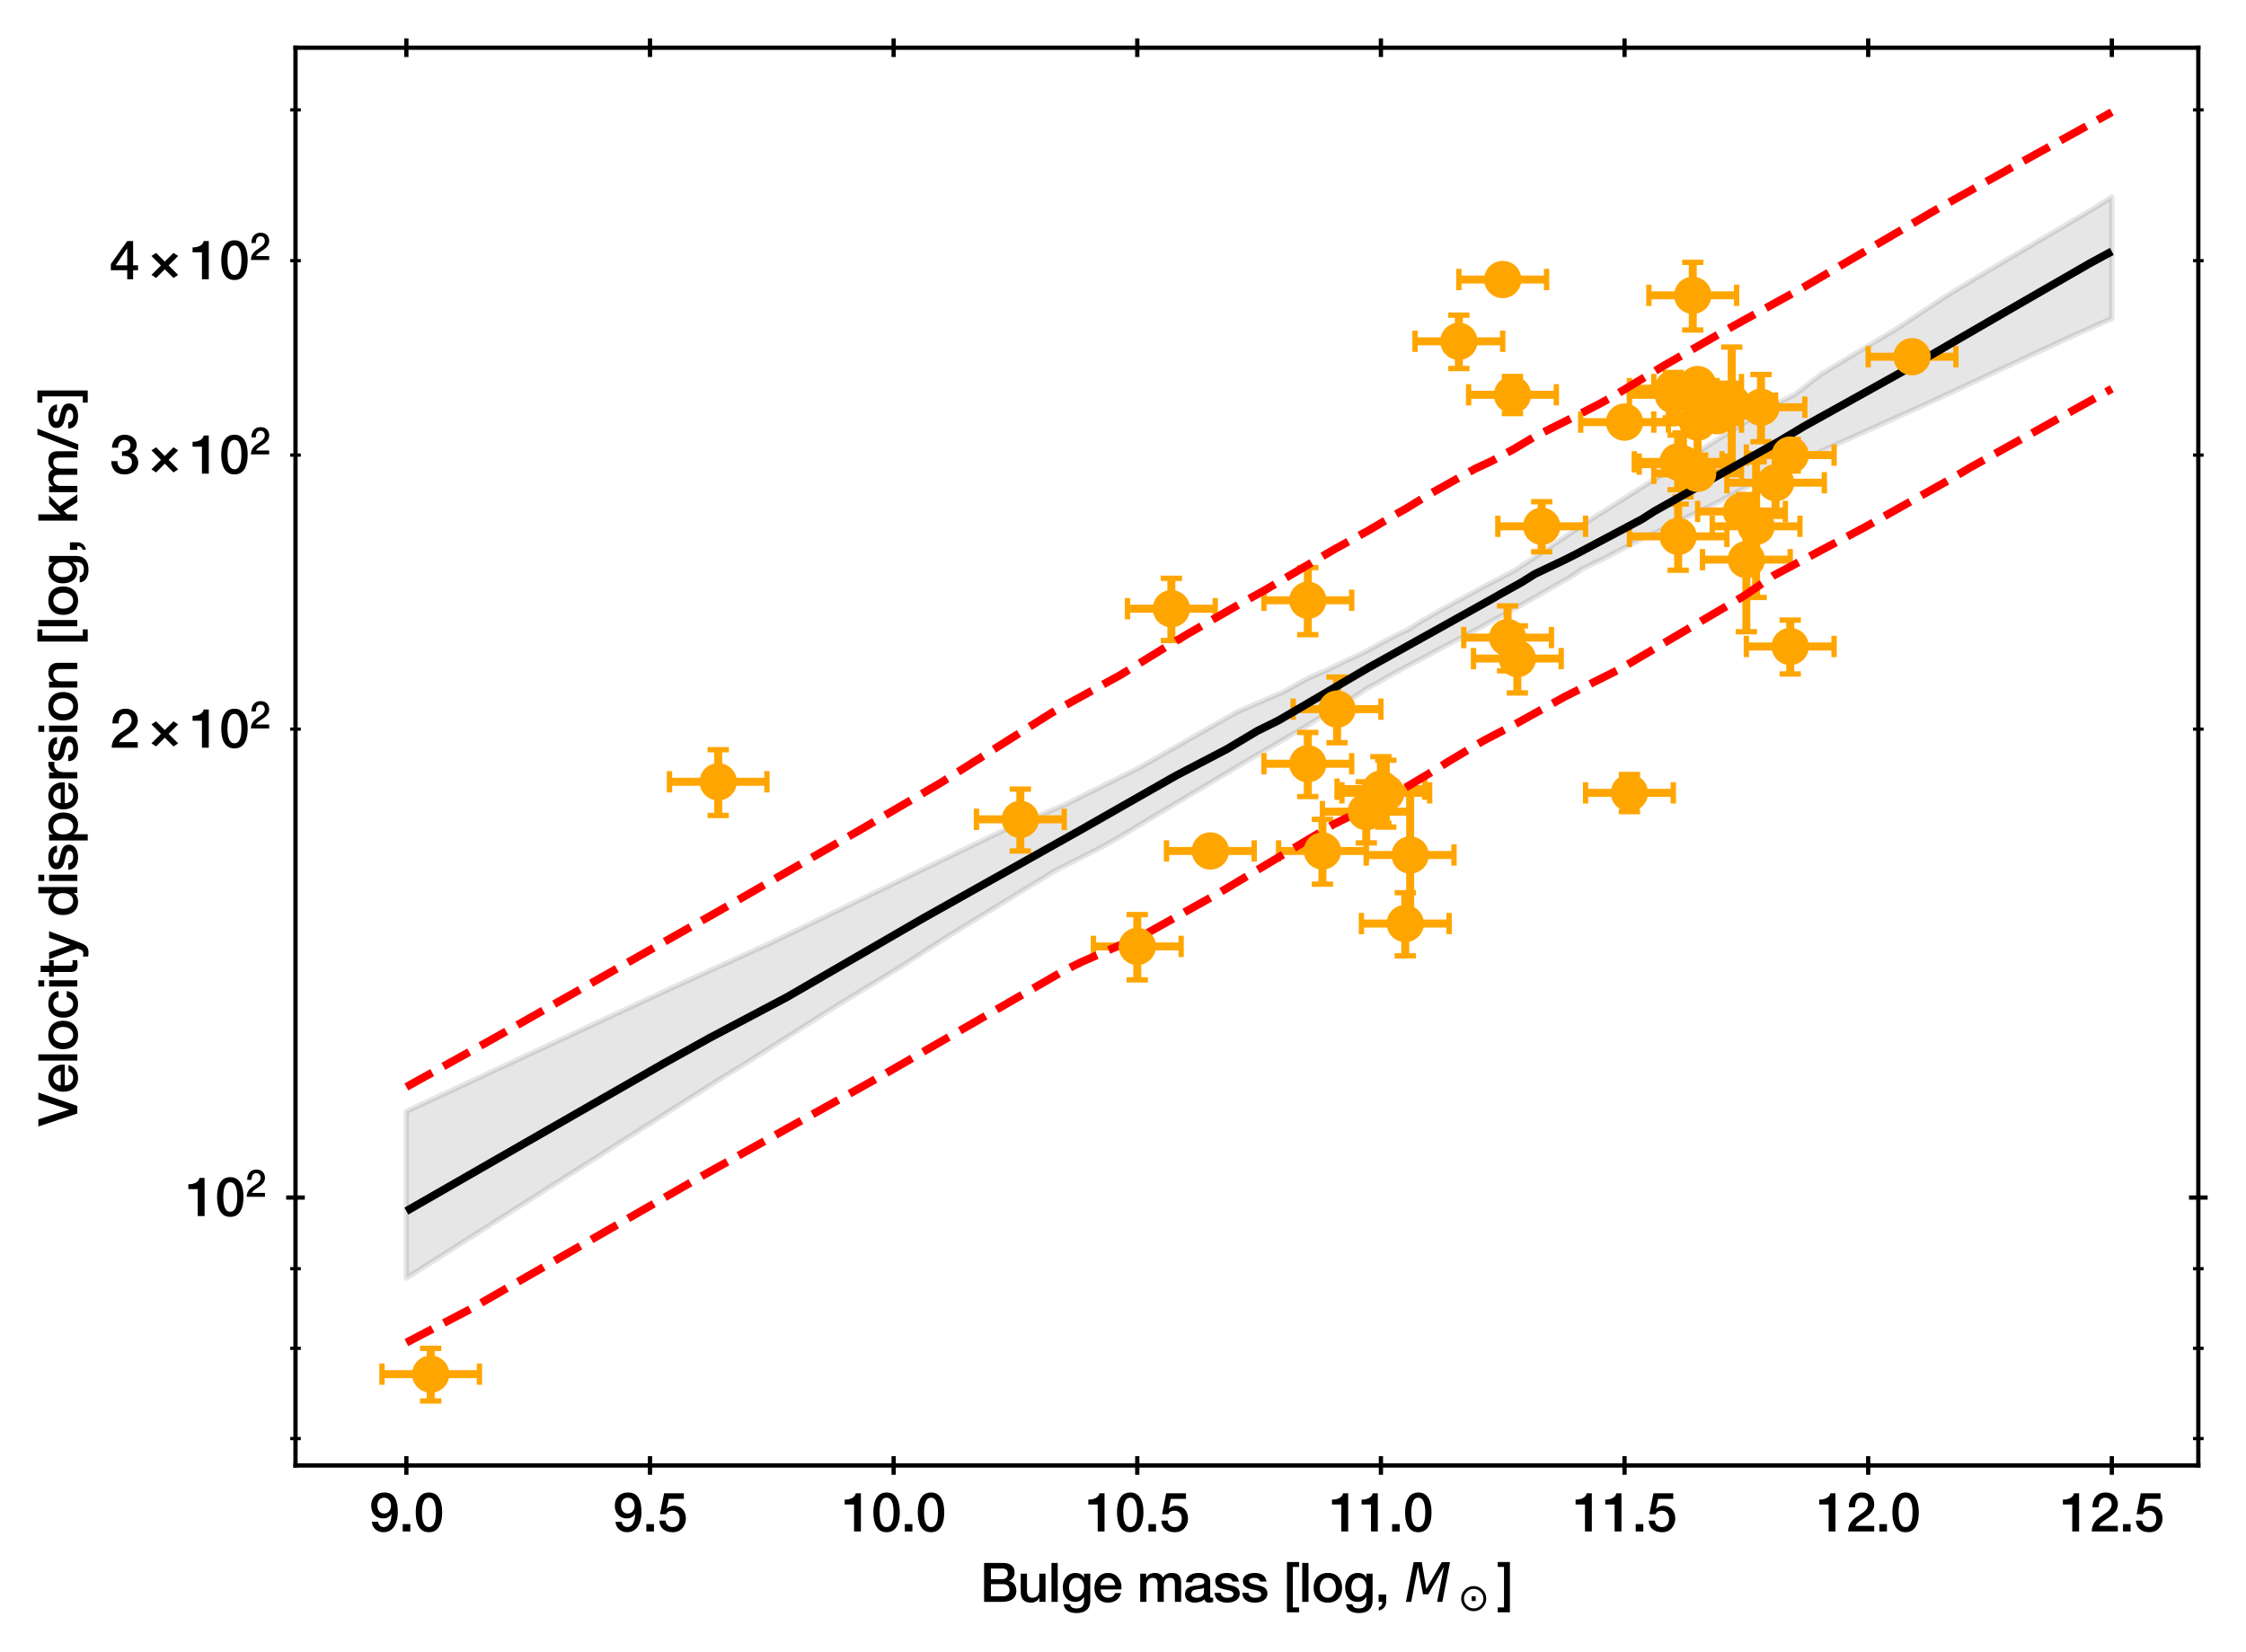 <?xml version="1.0" encoding="utf-8" standalone="no"?>
<!DOCTYPE svg PUBLIC "-//W3C//DTD SVG 1.1//EN"
  "http://www.w3.org/Graphics/SVG/1.1/DTD/svg11.dtd">
<svg height="310.062pt" version="1.1" viewBox="0 0 421.529 310.062" width="421.529pt" xmlns="http://www.w3.org/2000/svg" xmlns:xlink="http://www.w3.org/1999/xlink">
 <defs>
  <style type="text/css">*{stroke-linecap:butt;stroke-linejoin:round;}</style>
 </defs>
 <g id="figure_1">
  <g id="patch_1">
   <path d="M 0 310.062 
L 421.529 310.062 
L 421.529 0 
L 0 0 
z
" style="fill:#ffffff;"/>
  </g>
  <g id="axes_1">
   <g id="patch_2">
    <path d="M 55.459 275.062 
L 412.579 275.062 
L 412.579 8.95 
L 55.459 8.95 
z
" style="fill:#ffffff;"/>
   </g>
   <g id="PolyCollection_1">
    <defs>
     <path d="M 76.265 -101.451 
L 76.265 -70.175 
L 77.067 -70.684 
L 77.869 -71.193 
L 78.671 -71.702 
L 79.474 -72.211 
L 80.276 -72.72 
L 81.078 -73.229 
L 81.88 -73.738 
L 82.682 -74.247 
L 83.485 -74.756 
L 84.287 -75.265 
L 85.089 -75.774 
L 85.891 -76.283 
L 86.693 -76.792 
L 87.496 -77.301 
L 88.298 -77.81 
L 89.1 -78.319 
L 89.902 -78.828 
L 90.704 -79.337 
L 91.507 -79.846 
L 92.309 -80.355 
L 93.111 -80.864 
L 93.913 -81.374 
L 94.716 -81.883 
L 95.518 -82.392 
L 96.32 -82.901 
L 97.122 -83.41 
L 97.924 -83.919 
L 98.727 -84.428 
L 99.529 -84.937 
L 100.331 -85.446 
L 101.133 -85.955 
L 101.935 -86.464 
L 102.738 -86.973 
L 103.54 -87.482 
L 104.342 -87.991 
L 105.144 -88.5 
L 105.946 -89.009 
L 106.749 -89.518 
L 107.551 -90.027 
L 108.353 -90.536 
L 109.155 -91.045 
L 109.958 -91.554 
L 110.76 -92.063 
L 111.562 -92.572 
L 112.364 -93.081 
L 113.166 -93.59 
L 113.969 -94.099 
L 114.771 -94.608 
L 115.573 -95.117 
L 116.375 -95.626 
L 117.177 -96.135 
L 117.98 -96.645 
L 118.782 -97.154 
L 119.584 -97.663 
L 120.386 -98.172 
L 121.188 -98.681 
L 121.991 -99.19 
L 122.793 -99.699 
L 123.595 -100.208 
L 124.397 -100.717 
L 125.2 -101.226 
L 126.002 -101.735 
L 126.804 -102.244 
L 127.606 -102.753 
L 128.408 -103.262 
L 129.211 -103.771 
L 130.013 -104.28 
L 130.815 -104.789 
L 131.617 -105.298 
L 132.419 -105.807 
L 133.222 -106.316 
L 134.024 -106.825 
L 134.826 -107.334 
L 135.628 -107.833 
L 136.43 -108.323 
L 137.233 -108.812 
L 138.035 -109.302 
L 138.837 -109.792 
L 139.639 -110.288 
L 140.442 -110.795 
L 141.244 -111.303 
L 142.046 -111.811 
L 142.848 -112.318 
L 143.65 -112.826 
L 144.453 -113.333 
L 145.255 -113.841 
L 146.057 -114.348 
L 146.859 -114.856 
L 147.661 -115.364 
L 148.464 -115.871 
L 149.266 -116.379 
L 150.068 -116.886 
L 150.87 -117.394 
L 151.672 -117.902 
L 152.475 -118.409 
L 153.277 -118.917 
L 154.079 -119.424 
L 154.881 -119.932 
L 155.684 -120.439 
L 156.486 -120.942 
L 157.288 -121.445 
L 158.09 -121.947 
L 158.892 -122.435 
L 159.695 -122.916 
L 160.497 -123.405 
L 161.299 -123.893 
L 162.101 -124.382 
L 162.903 -124.871 
L 163.706 -125.36 
L 164.508 -125.848 
L 165.31 -126.337 
L 166.112 -126.826 
L 166.914 -127.314 
L 167.717 -127.803 
L 168.519 -128.292 
L 169.321 -128.781 
L 170.123 -129.294 
L 170.926 -129.816 
L 171.728 -130.337 
L 172.53 -130.858 
L 173.332 -131.38 
L 174.134 -131.901 
L 174.937 -132.422 
L 175.739 -132.944 
L 176.541 -133.465 
L 177.343 -133.978 
L 178.145 -134.469 
L 178.948 -134.96 
L 179.75 -135.451 
L 180.552 -135.942 
L 181.354 -136.433 
L 182.156 -136.923 
L 182.959 -137.414 
L 183.761 -137.905 
L 184.563 -138.396 
L 185.365 -138.887 
L 186.168 -139.378 
L 186.97 -139.869 
L 187.772 -140.36 
L 188.574 -140.851 
L 189.376 -141.342 
L 190.179 -141.833 
L 190.981 -142.323 
L 191.783 -142.814 
L 192.585 -143.305 
L 193.387 -143.796 
L 194.19 -144.287 
L 194.992 -144.778 
L 195.794 -145.269 
L 196.596 -145.76 
L 197.398 -146.251 
L 198.201 -146.736 
L 199.003 -147.141 
L 199.805 -147.546 
L 200.607 -147.95 
L 201.41 -148.355 
L 202.212 -148.76 
L 203.014 -149.165 
L 203.816 -149.57 
L 204.618 -149.975 
L 205.421 -150.38 
L 206.223 -150.785 
L 207.025 -151.202 
L 207.827 -151.66 
L 208.629 -152.118 
L 209.432 -152.577 
L 210.234 -153.051 
L 211.036 -153.53 
L 211.838 -154.008 
L 212.64 -154.486 
L 213.443 -154.965 
L 214.245 -155.443 
L 215.047 -155.922 
L 215.849 -156.4 
L 216.652 -156.878 
L 217.454 -157.357 
L 218.256 -157.835 
L 219.058 -158.313 
L 219.86 -158.792 
L 220.663 -159.27 
L 221.465 -159.749 
L 222.267 -160.227 
L 223.069 -160.705 
L 223.871 -161.184 
L 224.674 -161.662 
L 225.476 -162.141 
L 226.278 -162.619 
L 227.08 -163.097 
L 227.882 -163.576 
L 228.685 -164.054 
L 229.487 -164.532 
L 230.289 -165.011 
L 231.091 -165.489 
L 231.894 -165.968 
L 232.696 -166.446 
L 233.498 -166.924 
L 234.3 -167.403 
L 235.102 -167.881 
L 235.905 -168.36 
L 236.707 -168.824 
L 237.509 -169.273 
L 238.311 -169.723 
L 239.113 -170.197 
L 239.916 -170.672 
L 240.718 -171.146 
L 241.52 -171.62 
L 242.322 -172.094 
L 243.124 -172.568 
L 243.927 -173.042 
L 244.729 -173.516 
L 245.531 -173.993 
L 246.333 -174.489 
L 247.136 -174.984 
L 247.938 -175.479 
L 248.74 -175.975 
L 249.542 -176.47 
L 250.344 -176.963 
L 251.147 -177.455 
L 251.949 -177.937 
L 252.751 -178.419 
L 253.553 -178.901 
L 254.355 -179.383 
L 255.158 -179.876 
L 255.96 -180.478 
L 256.762 -180.968 
L 257.564 -181.392 
L 258.366 -181.793 
L 259.169 -182.275 
L 259.971 -182.746 
L 260.773 -183.194 
L 261.575 -183.647 
L 262.378 -184.096 
L 263.18 -184.509 
L 263.982 -184.936 
L 264.784 -185.362 
L 265.586 -185.788 
L 266.389 -186.215 
L 267.191 -186.641 
L 267.993 -187.067 
L 268.795 -187.494 
L 269.597 -187.92 
L 270.4 -188.346 
L 271.202 -188.773 
L 272.004 -189.199 
L 272.806 -189.625 
L 273.608 -190.052 
L 274.411 -190.478 
L 275.213 -190.904 
L 276.015 -191.331 
L 276.817 -191.757 
L 277.62 -192.185 
L 278.422 -192.625 
L 279.224 -193.065 
L 280.026 -193.504 
L 280.828 -193.944 
L 281.631 -194.383 
L 282.433 -194.823 
L 283.235 -195.262 
L 284.037 -195.702 
L 284.839 -196.141 
L 285.642 -196.581 
L 286.444 -197.039 
L 287.246 -197.496 
L 288.048 -197.953 
L 288.85 -198.41 
L 289.653 -198.867 
L 290.455 -199.324 
L 291.257 -199.781 
L 292.059 -200.239 
L 292.862 -200.696 
L 293.664 -201.153 
L 294.466 -201.61 
L 295.268 -202.091 
L 296.07 -202.666 
L 296.873 -203.234 
L 297.675 -203.596 
L 298.477 -204.011 
L 299.279 -204.413 
L 300.081 -204.77 
L 300.884 -205.166 
L 301.686 -205.584 
L 302.488 -206.002 
L 303.29 -206.42 
L 304.092 -206.838 
L 304.895 -207.256 
L 305.697 -207.674 
L 306.499 -208.092 
L 307.301 -208.493 
L 308.104 -208.863 
L 308.906 -209.232 
L 309.708 -209.605 
L 310.51 -209.995 
L 311.312 -210.386 
L 312.115 -210.777 
L 312.917 -211.168 
L 313.719 -211.559 
L 314.521 -211.949 
L 315.323 -212.34 
L 316.126 -212.731 
L 316.928 -213.122 
L 317.73 -213.513 
L 318.532 -213.904 
L 319.334 -214.294 
L 320.137 -214.685 
L 320.939 -215.076 
L 321.741 -215.467 
L 322.543 -215.858 
L 323.346 -216.277 
L 324.148 -216.703 
L 324.95 -217.13 
L 325.752 -217.556 
L 326.554 -217.983 
L 327.357 -218.409 
L 328.159 -218.836 
L 328.961 -219.263 
L 329.763 -219.689 
L 330.565 -220.116 
L 331.368 -220.542 
L 332.17 -220.969 
L 332.972 -221.396 
L 333.774 -221.757 
L 334.576 -222.118 
L 335.379 -222.478 
L 336.181 -222.839 
L 336.983 -223.199 
L 337.785 -223.56 
L 338.587 -223.921 
L 339.39 -224.281 
L 340.192 -224.642 
L 340.994 -225.003 
L 341.796 -225.363 
L 342.599 -225.724 
L 343.401 -226.084 
L 344.203 -226.445 
L 345.005 -226.806 
L 345.807 -227.166 
L 346.61 -227.527 
L 347.412 -227.887 
L 348.214 -228.248 
L 349.016 -228.609 
L 349.818 -228.969 
L 350.621 -229.33 
L 351.423 -229.69 
L 352.225 -230.051 
L 353.027 -230.412 
L 353.829 -230.772 
L 354.632 -231.133 
L 355.434 -231.494 
L 356.236 -231.854 
L 357.038 -232.215 
L 357.841 -232.575 
L 358.643 -232.936 
L 359.445 -233.297 
L 360.247 -233.657 
L 361.049 -234.018 
L 361.852 -234.386 
L 362.654 -234.76 
L 363.456 -235.133 
L 364.258 -235.507 
L 365.06 -235.88 
L 365.863 -236.254 
L 366.665 -236.627 
L 367.467 -237.001 
L 368.269 -237.375 
L 369.071 -237.748 
L 369.874 -238.122 
L 370.676 -238.495 
L 371.478 -238.869 
L 372.28 -239.242 
L 373.083 -239.616 
L 373.885 -239.989 
L 374.687 -240.363 
L 375.489 -240.736 
L 376.291 -241.11 
L 377.094 -241.483 
L 377.896 -241.857 
L 378.698 -242.23 
L 379.5 -242.604 
L 380.302 -242.978 
L 381.105 -243.351 
L 381.907 -243.725 
L 382.709 -244.098 
L 383.511 -244.472 
L 384.313 -244.845 
L 385.116 -245.219 
L 385.918 -245.592 
L 386.72 -245.966 
L 387.522 -246.339 
L 388.325 -246.713 
L 389.127 -247.071 
L 389.929 -247.427 
L 390.731 -247.783 
L 391.533 -248.139 
L 392.336 -248.495 
L 393.138 -248.851 
L 393.94 -249.207 
L 394.742 -249.563 
L 395.544 -249.919 
L 396.347 -250.275 
L 396.347 -273.064 
L 396.347 -273.064 
L 395.544 -272.561 
L 394.742 -272.058 
L 393.94 -271.554 
L 393.138 -271.053 
L 392.336 -270.579 
L 391.533 -270.105 
L 390.731 -269.631 
L 389.929 -269.157 
L 389.127 -268.683 
L 388.325 -268.209 
L 387.522 -267.735 
L 386.72 -267.261 
L 385.918 -266.787 
L 385.116 -266.313 
L 384.313 -265.839 
L 383.511 -265.365 
L 382.709 -264.891 
L 381.907 -264.417 
L 381.105 -263.943 
L 380.302 -263.469 
L 379.5 -262.995 
L 378.698 -262.521 
L 377.896 -262.047 
L 377.094 -261.573 
L 376.291 -261.099 
L 375.489 -260.625 
L 374.687 -260.15 
L 373.885 -259.676 
L 373.083 -259.202 
L 372.28 -258.728 
L 371.478 -258.254 
L 370.676 -257.779 
L 369.874 -257.294 
L 369.071 -256.808 
L 368.269 -256.323 
L 367.467 -255.837 
L 366.665 -255.352 
L 365.863 -254.867 
L 365.06 -254.357 
L 364.258 -253.83 
L 363.456 -253.304 
L 362.654 -252.777 
L 361.852 -252.25 
L 361.049 -251.724 
L 360.247 -251.197 
L 359.445 -250.671 
L 358.643 -250.139 
L 357.841 -249.604 
L 357.038 -249.068 
L 356.236 -248.532 
L 355.434 -248.04 
L 354.632 -247.557 
L 353.829 -247.074 
L 353.027 -246.591 
L 352.225 -246.107 
L 351.423 -245.624 
L 350.621 -245.141 
L 349.818 -244.658 
L 349.016 -244.174 
L 348.214 -243.691 
L 347.412 -243.208 
L 346.61 -242.725 
L 345.807 -242.241 
L 345.005 -241.758 
L 344.203 -241.275 
L 343.401 -240.792 
L 342.599 -240.308 
L 341.796 -239.813 
L 340.994 -239.205 
L 340.192 -238.583 
L 339.39 -237.96 
L 338.587 -237.337 
L 337.785 -236.714 
L 336.983 -236.092 
L 336.181 -235.677 
L 335.379 -235.284 
L 334.576 -234.89 
L 333.774 -234.497 
L 332.972 -234.104 
L 332.17 -233.66 
L 331.368 -233.178 
L 330.565 -232.695 
L 329.763 -232.213 
L 328.961 -231.719 
L 328.159 -231.213 
L 327.357 -230.708 
L 326.554 -230.202 
L 325.752 -229.696 
L 324.95 -229.19 
L 324.148 -228.684 
L 323.346 -228.178 
L 322.543 -227.673 
L 321.741 -227.167 
L 320.939 -226.661 
L 320.137 -226.155 
L 319.334 -225.649 
L 318.532 -225.143 
L 317.73 -224.638 
L 316.928 -224.132 
L 316.126 -223.626 
L 315.323 -223.12 
L 314.521 -222.614 
L 313.719 -222.109 
L 312.917 -221.603 
L 312.115 -221.097 
L 311.312 -220.591 
L 310.51 -220.085 
L 309.708 -219.579 
L 308.906 -219.074 
L 308.104 -218.568 
L 307.301 -218.062 
L 306.499 -217.556 
L 305.697 -217.05 
L 304.895 -216.545 
L 304.092 -216.039 
L 303.29 -215.533 
L 302.488 -215.027 
L 301.686 -214.522 
L 300.884 -214.016 
L 300.081 -213.51 
L 299.279 -213.004 
L 298.477 -212.474 
L 297.675 -211.935 
L 296.873 -211.396 
L 296.07 -210.857 
L 295.268 -210.318 
L 294.466 -209.779 
L 293.664 -209.24 
L 292.862 -208.701 
L 292.059 -208.162 
L 291.257 -207.624 
L 290.455 -207.085 
L 289.653 -206.546 
L 288.85 -206.007 
L 288.048 -205.468 
L 287.246 -204.929 
L 286.444 -204.403 
L 285.642 -203.919 
L 284.839 -203.35 
L 284.037 -202.85 
L 283.235 -202.428 
L 282.433 -202.013 
L 281.631 -201.598 
L 280.828 -201.183 
L 280.026 -200.768 
L 279.224 -200.352 
L 278.422 -199.921 
L 277.62 -199.484 
L 276.817 -199.047 
L 276.015 -198.61 
L 275.213 -198.174 
L 274.411 -197.737 
L 273.608 -197.3 
L 272.806 -196.863 
L 272.004 -196.426 
L 271.202 -195.99 
L 270.4 -195.553 
L 269.597 -195.101 
L 268.795 -194.638 
L 267.993 -194.175 
L 267.191 -193.712 
L 266.389 -193.249 
L 265.586 -192.742 
L 264.784 -192.228 
L 263.982 -191.744 
L 263.18 -191.369 
L 262.378 -190.995 
L 261.575 -190.59 
L 260.773 -190.164 
L 259.971 -189.738 
L 259.169 -189.312 
L 258.366 -188.886 
L 257.564 -188.46 
L 256.762 -188.034 
L 255.96 -187.608 
L 255.158 -187.184 
L 254.355 -186.828 
L 253.553 -186.472 
L 252.751 -186.09 
L 251.949 -185.706 
L 251.147 -185.323 
L 250.344 -184.94 
L 249.542 -184.556 
L 248.74 -184.162 
L 247.938 -183.822 
L 247.136 -183.473 
L 246.333 -183.125 
L 245.531 -182.765 
L 244.729 -182.349 
L 243.927 -181.898 
L 243.124 -181.448 
L 242.322 -180.998 
L 241.52 -180.547 
L 240.718 -180.103 
L 239.916 -179.764 
L 239.113 -179.424 
L 238.311 -179.084 
L 237.509 -178.739 
L 236.707 -178.389 
L 235.905 -178.038 
L 235.102 -177.688 
L 234.3 -177.338 
L 233.498 -176.987 
L 232.696 -176.637 
L 231.894 -176.263 
L 231.091 -175.812 
L 230.289 -175.355 
L 229.487 -174.897 
L 228.685 -174.44 
L 227.882 -173.982 
L 227.08 -173.525 
L 226.278 -173.067 
L 225.476 -172.61 
L 224.674 -172.152 
L 223.871 -171.695 
L 223.069 -171.238 
L 222.267 -170.78 
L 221.465 -170.323 
L 220.663 -169.865 
L 219.86 -169.408 
L 219.058 -168.95 
L 218.256 -168.493 
L 217.454 -168.036 
L 216.652 -167.578 
L 215.849 -167.121 
L 215.047 -166.663 
L 214.245 -166.206 
L 213.443 -165.768 
L 212.64 -165.37 
L 211.838 -164.971 
L 211.036 -164.572 
L 210.234 -164.174 
L 209.432 -163.775 
L 208.629 -163.376 
L 207.827 -162.978 
L 207.025 -162.579 
L 206.223 -162.18 
L 205.421 -161.782 
L 204.618 -161.383 
L 203.816 -160.984 
L 203.014 -160.586 
L 202.212 -160.187 
L 201.41 -159.788 
L 200.607 -159.39 
L 199.805 -158.991 
L 199.003 -158.657 
L 198.201 -158.322 
L 197.398 -157.988 
L 196.596 -157.653 
L 195.794 -157.319 
L 194.992 -156.984 
L 194.19 -156.65 
L 193.387 -156.315 
L 192.585 -155.981 
L 191.783 -155.647 
L 190.981 -155.312 
L 190.179 -154.978 
L 189.376 -154.643 
L 188.574 -154.309 
L 187.772 -153.924 
L 186.97 -153.536 
L 186.168 -153.148 
L 185.365 -152.76 
L 184.563 -152.372 
L 183.761 -151.984 
L 182.959 -151.595 
L 182.156 -151.207 
L 181.354 -150.819 
L 180.552 -150.431 
L 179.75 -150.043 
L 178.948 -149.655 
L 178.145 -149.267 
L 177.343 -148.879 
L 176.541 -148.491 
L 175.739 -148.103 
L 174.937 -147.715 
L 174.134 -147.327 
L 173.332 -146.939 
L 172.53 -146.551 
L 171.728 -146.163 
L 170.926 -145.775 
L 170.123 -145.387 
L 169.321 -144.999 
L 168.519 -144.611 
L 167.717 -144.223 
L 166.914 -143.835 
L 166.112 -143.447 
L 165.31 -143.059 
L 164.508 -142.672 
L 163.706 -142.284 
L 162.903 -141.896 
L 162.101 -141.508 
L 161.299 -141.12 
L 160.497 -140.732 
L 159.695 -140.345 
L 158.892 -139.957 
L 158.09 -139.569 
L 157.288 -139.181 
L 156.486 -138.793 
L 155.684 -138.406 
L 154.881 -138.018 
L 154.079 -137.63 
L 153.277 -137.243 
L 152.475 -136.855 
L 151.672 -136.467 
L 150.87 -136.079 
L 150.068 -135.692 
L 149.266 -135.304 
L 148.464 -134.917 
L 147.661 -134.529 
L 146.859 -134.141 
L 146.057 -133.754 
L 145.255 -133.366 
L 144.453 -132.986 
L 143.65 -132.621 
L 142.848 -132.257 
L 142.046 -131.892 
L 141.244 -131.527 
L 140.442 -131.163 
L 139.639 -130.798 
L 138.837 -130.434 
L 138.035 -130.069 
L 137.233 -129.705 
L 136.43 -129.34 
L 135.628 -128.976 
L 134.826 -128.611 
L 134.024 -128.246 
L 133.222 -127.882 
L 132.419 -127.517 
L 131.617 -127.153 
L 130.815 -126.788 
L 130.013 -126.424 
L 129.211 -126.059 
L 128.408 -125.695 
L 127.606 -125.33 
L 126.804 -124.966 
L 126.002 -124.597 
L 125.2 -124.224 
L 124.397 -123.85 
L 123.595 -123.477 
L 122.793 -123.104 
L 121.991 -122.73 
L 121.188 -122.357 
L 120.386 -121.984 
L 119.584 -121.61 
L 118.782 -121.237 
L 117.98 -120.864 
L 117.177 -120.49 
L 116.375 -120.117 
L 115.573 -119.744 
L 114.771 -119.37 
L 113.969 -118.997 
L 113.166 -118.624 
L 112.364 -118.25 
L 111.562 -117.877 
L 110.76 -117.504 
L 109.958 -117.13 
L 109.155 -116.757 
L 108.353 -116.384 
L 107.551 -116.01 
L 106.749 -115.637 
L 105.946 -115.264 
L 105.144 -114.891 
L 104.342 -114.517 
L 103.54 -114.144 
L 102.738 -113.771 
L 101.935 -113.397 
L 101.133 -113.024 
L 100.331 -112.651 
L 99.529 -112.277 
L 98.727 -111.904 
L 97.924 -111.531 
L 97.122 -111.157 
L 96.32 -110.784 
L 95.518 -110.411 
L 94.716 -110.037 
L 93.913 -109.664 
L 93.111 -109.291 
L 92.309 -108.917 
L 91.507 -108.544 
L 90.704 -108.171 
L 89.902 -107.798 
L 89.1 -107.424 
L 88.298 -107.051 
L 87.496 -106.678 
L 86.693 -106.304 
L 85.891 -105.931 
L 85.089 -105.558 
L 84.287 -105.184 
L 83.485 -104.811 
L 82.682 -104.438 
L 81.88 -104.064 
L 81.078 -103.691 
L 80.276 -103.318 
L 79.474 -102.945 
L 78.671 -102.571 
L 77.869 -102.198 
L 77.067 -101.825 
L 76.265 -101.451 
z
" id="mcc1875e215" style="stroke:#000000;stroke-opacity:0.1;"/>
    </defs>
    <g clip-path="url(#p6733a341c9)">
     <use style="fill-opacity:0.1;stroke:#000000;stroke-opacity:0.1;" x="0" xlink:href="#mcc1875e215" y="310.062"/>
    </g>
   </g>
   <g id="matplotlib.axis_1">
    <g id="xtick_1">
     <g id="line2d_1">
      <defs>
       <path d="M 0 1.75 
L 0 -1.75 
" id="me0613f0752" style="stroke:#000000;stroke-width:0.8;"/>
      </defs>
      <g>
       <use style="stroke:#000000;stroke-width:0.8;" x="76.265" xlink:href="#me0613f0752" y="275.062"/>
      </g>
     </g>
     <g id="line2d_2">
      <g>
       <use style="stroke:#000000;stroke-width:0.8;" x="76.265" xlink:href="#me0613f0752" y="8.95"/>
      </g>
     </g>
     <g id="text_1">
      <!-- 9.0 -->
      <g transform="translate(69.315 287.453)scale(0.1 -0.1)">
       <defs>
        <path d="M 1728 3962 
C 2272 3962 2541 3526 2541 3046 
C 2541 2554 2272 2106 1728 2106 
C 1197 2106 947 2560 947 3046 
C 947 3533 1197 3962 1728 3962 
z
M 301 1133 
C 339 403 941 -90 1651 -90 
C 2918 -90 3341 1158 3341 2227 
C 3341 3533 3027 4570 1760 4570 
C 781 4570 218 3910 218 3040 
C 218 2125 787 1530 1632 1530 
C 2042 1530 2406 1722 2598 2067 
L 2611 2054 
C 2566 1466 2477 518 1683 518 
C 1306 518 1062 768 1030 1133 
L 301 1133 
z
" id="HelveticaNeue-Medium-39" transform="scale(0.016)"/>
        <path d="M 442 0 
L 1331 0 
L 1331 864 
L 442 864 
L 442 0 
z
" id="HelveticaNeue-Medium-2e" transform="scale(0.016)"/>
        <path d="M 1779 518 
C 1139 518 960 1306 960 2240 
C 960 3174 1139 3962 1779 3962 
C 2419 3962 2598 3174 2598 2240 
C 2598 1306 2419 518 1779 518 
z
M 1779 4570 
C 493 4570 230 3258 230 2240 
C 230 1222 493 -90 1779 -90 
C 3066 -90 3328 1222 3328 2240 
C 3328 3258 3066 4570 1779 4570 
z
" id="HelveticaNeue-Medium-30" transform="scale(0.016)"/>
       </defs>
       <use xlink:href="#HelveticaNeue-Medium-39"/>
       <use x="55.6" xlink:href="#HelveticaNeue-Medium-2e"/>
       <use x="83.4" xlink:href="#HelveticaNeue-Medium-30"/>
      </g>
     </g>
    </g>
    <g id="xtick_2">
     <g id="line2d_3">
      <g>
       <use style="stroke:#000000;stroke-width:0.8;" x="121.991" xlink:href="#me0613f0752" y="275.062"/>
      </g>
     </g>
     <g id="line2d_4">
      <g>
       <use style="stroke:#000000;stroke-width:0.8;" x="121.991" xlink:href="#me0613f0752" y="8.95"/>
      </g>
     </g>
     <g id="text_2">
      <!-- 9.5 -->
      <g transform="translate(115.041 287.453)scale(0.1 -0.1)">
       <defs>
        <path d="M 307 2029 
L 1037 2029 
C 1152 2342 1453 2438 1760 2438 
C 2349 2438 2611 1997 2611 1504 
C 2611 960 2400 518 1779 518 
C 1306 518 998 794 954 1274 
L 224 1274 
C 256 378 928 -90 1792 -90 
C 2893 -90 3341 800 3341 1517 
C 3341 2374 2829 3014 1939 3014 
C 1638 3014 1312 2893 1114 2675 
L 1101 2688 
L 1331 3827 
L 3104 3827 
L 3104 4480 
L 787 4480 
L 307 2029 
z
" id="HelveticaNeue-Medium-35" transform="scale(0.016)"/>
       </defs>
       <use xlink:href="#HelveticaNeue-Medium-39"/>
       <use x="55.6" xlink:href="#HelveticaNeue-Medium-2e"/>
       <use x="83.4" xlink:href="#HelveticaNeue-Medium-35"/>
      </g>
     </g>
    </g>
    <g id="xtick_3">
     <g id="line2d_5">
      <g>
       <use style="stroke:#000000;stroke-width:0.8;" x="167.717" xlink:href="#me0613f0752" y="275.062"/>
      </g>
     </g>
     <g id="line2d_6">
      <g>
       <use style="stroke:#000000;stroke-width:0.8;" x="167.717" xlink:href="#me0613f0752" y="8.95"/>
      </g>
     </g>
     <g id="text_3">
      <!-- 10.0 -->
      <g transform="translate(157.988 287.453)scale(0.1 -0.1)">
       <defs>
        <path d="M 339 3162 
L 1440 3162 
L 1440 0 
L 2240 0 
L 2240 4480 
L 1645 4480 
C 1536 3942 954 3731 339 3738 
L 339 3162 
z
" id="HelveticaNeue-Medium-31" transform="scale(0.016)"/>
       </defs>
       <use xlink:href="#HelveticaNeue-Medium-31"/>
       <use x="55.6" xlink:href="#HelveticaNeue-Medium-30"/>
       <use x="111.2" xlink:href="#HelveticaNeue-Medium-2e"/>
       <use x="139" xlink:href="#HelveticaNeue-Medium-30"/>
      </g>
     </g>
    </g>
    <g id="xtick_4">
     <g id="line2d_7">
      <g>
       <use style="stroke:#000000;stroke-width:0.8;" x="213.443" xlink:href="#me0613f0752" y="275.062"/>
      </g>
     </g>
     <g id="line2d_8">
      <g>
       <use style="stroke:#000000;stroke-width:0.8;" x="213.443" xlink:href="#me0613f0752" y="8.95"/>
      </g>
     </g>
     <g id="text_4">
      <!-- 10.5 -->
      <g transform="translate(203.714 287.453)scale(0.1 -0.1)">
       <use xlink:href="#HelveticaNeue-Medium-31"/>
       <use x="55.6" xlink:href="#HelveticaNeue-Medium-30"/>
       <use x="111.2" xlink:href="#HelveticaNeue-Medium-2e"/>
       <use x="139" xlink:href="#HelveticaNeue-Medium-35"/>
      </g>
     </g>
    </g>
    <g id="xtick_5">
     <g id="line2d_9">
      <g>
       <use style="stroke:#000000;stroke-width:0.8;" x="259.169" xlink:href="#me0613f0752" y="275.062"/>
      </g>
     </g>
     <g id="line2d_10">
      <g>
       <use style="stroke:#000000;stroke-width:0.8;" x="259.169" xlink:href="#me0613f0752" y="8.95"/>
      </g>
     </g>
     <g id="text_5">
      <!-- 11.0 -->
      <g transform="translate(249.44 287.453)scale(0.1 -0.1)">
       <use xlink:href="#HelveticaNeue-Medium-31"/>
       <use x="55.6" xlink:href="#HelveticaNeue-Medium-31"/>
       <use x="111.2" xlink:href="#HelveticaNeue-Medium-2e"/>
       <use x="139" xlink:href="#HelveticaNeue-Medium-30"/>
      </g>
     </g>
    </g>
    <g id="xtick_6">
     <g id="line2d_11">
      <g>
       <use style="stroke:#000000;stroke-width:0.8;" x="304.895" xlink:href="#me0613f0752" y="275.062"/>
      </g>
     </g>
     <g id="line2d_12">
      <g>
       <use style="stroke:#000000;stroke-width:0.8;" x="304.895" xlink:href="#me0613f0752" y="8.95"/>
      </g>
     </g>
     <g id="text_6">
      <!-- 11.5 -->
      <g transform="translate(295.166 287.453)scale(0.1 -0.1)">
       <use xlink:href="#HelveticaNeue-Medium-31"/>
       <use x="55.6" xlink:href="#HelveticaNeue-Medium-31"/>
       <use x="111.2" xlink:href="#HelveticaNeue-Medium-2e"/>
       <use x="139" xlink:href="#HelveticaNeue-Medium-35"/>
      </g>
     </g>
    </g>
    <g id="xtick_7">
     <g id="line2d_13">
      <g>
       <use style="stroke:#000000;stroke-width:0.8;" x="350.621" xlink:href="#me0613f0752" y="275.062"/>
      </g>
     </g>
     <g id="line2d_14">
      <g>
       <use style="stroke:#000000;stroke-width:0.8;" x="350.621" xlink:href="#me0613f0752" y="8.95"/>
      </g>
     </g>
     <g id="text_7">
      <!-- 12.0 -->
      <g transform="translate(340.892 287.453)scale(0.1 -0.1)">
       <defs>
        <path d="M 3309 653 
L 1126 653 
C 1254 1050 1798 1325 2317 1683 
C 2829 2042 3315 2483 3315 3194 
C 3315 3770 2970 4570 1875 4570 
C 877 4570 333 3834 333 2842 
L 1062 2842 
C 1082 3469 1254 3962 1830 3962 
C 2458 3962 2592 3488 2586 3168 
C 2573 2470 1818 2118 1235 1696 
C 634 1293 256 736 250 0 
L 3309 0 
L 3309 653 
z
" id="HelveticaNeue-Medium-32" transform="scale(0.016)"/>
       </defs>
       <use xlink:href="#HelveticaNeue-Medium-31"/>
       <use x="55.6" xlink:href="#HelveticaNeue-Medium-32"/>
       <use x="111.2" xlink:href="#HelveticaNeue-Medium-2e"/>
       <use x="139" xlink:href="#HelveticaNeue-Medium-30"/>
      </g>
     </g>
    </g>
    <g id="xtick_8">
     <g id="line2d_15">
      <g>
       <use style="stroke:#000000;stroke-width:0.8;" x="396.347" xlink:href="#me0613f0752" y="275.062"/>
      </g>
     </g>
     <g id="line2d_16">
      <g>
       <use style="stroke:#000000;stroke-width:0.8;" x="396.347" xlink:href="#me0613f0752" y="8.95"/>
      </g>
     </g>
     <g id="text_8">
      <!-- 12.5 -->
      <g transform="translate(386.618 287.453)scale(0.1 -0.1)">
       <use xlink:href="#HelveticaNeue-Medium-31"/>
       <use x="55.6" xlink:href="#HelveticaNeue-Medium-32"/>
       <use x="111.2" xlink:href="#HelveticaNeue-Medium-2e"/>
       <use x="139" xlink:href="#HelveticaNeue-Medium-35"/>
      </g>
     </g>
    </g>
    <g id="text_9">
     <!-- Bulge mass [log, $M_\odot$] -->
     <g transform="translate(183.919 300.762)scale(0.1 -0.1)">
      <defs>
       <path d="M 1286 2080 
L 2701 2080 
C 3187 2080 3469 1824 3469 1376 
C 3469 915 3187 653 2701 653 
L 1286 653 
L 1286 2080 
z
M 486 0 
L 2586 0 
C 3770 0 4269 557 4269 1274 
C 4269 1894 3968 2330 3411 2451 
L 3411 2464 
C 3827 2643 4064 2976 4064 3437 
C 4064 4198 3526 4570 2707 4570 
L 486 4570 
L 486 0 
z
M 1286 3917 
L 2592 3917 
C 3027 3917 3264 3750 3264 3290 
C 3264 2880 2976 2656 2592 2656 
L 1286 2656 
L 1286 3917 
z
" id="HelveticaNeue-Medium-42" transform="scale(0.016)"/>
       <path d="M 3290 3309 
L 2560 3309 
L 2560 1389 
C 2560 877 2355 486 1747 486 
C 1350 486 1114 698 1114 1280 
L 1114 3309 
L 384 3309 
L 384 1210 
C 384 346 755 -90 1619 -90 
C 1984 -90 2381 128 2560 461 
L 2573 461 
L 2573 0 
L 3290 0 
L 3290 3309 
z
" id="HelveticaNeue-Medium-75" transform="scale(0.016)"/>
       <path d="M 403 0 
L 1133 0 
L 1133 4570 
L 403 4570 
L 403 0 
z
" id="HelveticaNeue-Medium-6c" transform="scale(0.016)"/>
       <path d="M 1824 576 
C 1216 576 954 1126 954 1670 
C 954 2221 1178 2822 1824 2822 
C 2458 2822 2714 2298 2714 1728 
C 2714 1165 2470 576 1824 576 
z
M 3443 3309 
L 2714 3309 
L 2714 2854 
L 2701 2854 
C 2515 3226 2138 3398 1722 3398 
C 781 3398 224 2630 224 1741 
C 224 794 659 0 1709 0 
C 2118 0 2496 218 2701 582 
L 2714 582 
L 2714 77 
C 2714 -467 2451 -768 1862 -768 
C 1491 -768 1158 -698 1069 -282 
L 339 -282 
C 403 -1056 1152 -1312 1818 -1312 
C 2861 -1312 3443 -819 3443 173 
L 3443 3309 
z
" id="HelveticaNeue-Medium-67" transform="scale(0.016)"/>
       <path d="M 3386 1466 
C 3507 2458 2867 3398 1824 3398 
C 838 3398 224 2592 224 1651 
C 224 634 806 -90 1843 -90 
C 2566 -90 3181 314 3341 1037 
L 2650 1037 
C 2522 672 2266 486 1843 486 
C 1235 486 954 947 954 1466 
L 3386 1466 
z
M 954 1946 
C 973 2438 1318 2822 1824 2822 
C 2317 2822 2630 2406 2656 1946 
L 954 1946 
z
" id="HelveticaNeue-Medium-65" transform="scale(0.016)"/>
       <path id="HelveticaNeue-Medium-20" transform="scale(0.016)"/>
       <path d="M 384 0 
L 1114 0 
L 1114 1965 
C 1114 2515 1459 2822 1837 2822 
C 2278 2822 2419 2579 2419 2125 
L 2419 0 
L 3149 0 
L 3149 1939 
C 3149 2496 3360 2822 3853 2822 
C 4422 2822 4454 2458 4454 1933 
L 4454 0 
L 5184 0 
L 5184 2285 
C 5184 3091 4774 3398 4077 3398 
C 3597 3398 3283 3187 3040 2848 
C 2893 3226 2515 3398 2112 3398 
C 1587 3398 1312 3174 1094 2848 
L 1075 2848 
L 1075 3309 
L 384 3309 
L 384 0 
z
" id="HelveticaNeue-Medium-6d" transform="scale(0.016)"/>
       <path d="M 2426 1114 
C 2426 653 1926 486 1606 486 
C 1350 486 934 582 934 909 
C 934 1293 1216 1408 1530 1459 
C 1850 1517 2202 1510 2426 1658 
L 2426 1114 
z
M 3155 2438 
C 3155 3136 2477 3398 1830 3398 
C 1101 3398 378 3149 326 2298 
L 1056 2298 
C 1088 2656 1376 2822 1786 2822 
C 2080 2822 2470 2752 2470 2374 
C 2470 1946 2003 2003 1478 1907 
C 864 1837 205 1702 205 877 
C 205 230 742 -90 1338 -90 
C 1728 -90 2195 32 2483 314 
C 2541 13 2752 -90 3046 -90 
C 3168 -90 3398 -45 3507 -6 
L 3507 499 
C 3430 486 3373 486 3328 486 
C 3194 486 3155 557 3155 736 
L 3155 2438 
z
" id="HelveticaNeue-Medium-61" transform="scale(0.016)"/>
       <path d="M 205 1062 
C 218 282 838 -90 1670 -90 
C 2355 -90 3149 198 3149 986 
C 3149 1638 2611 1830 2080 1952 
C 1542 2074 1005 2125 1005 2483 
C 1005 2771 1395 2822 1606 2822 
C 1926 2822 2214 2726 2278 2381 
L 3040 2381 
C 2950 3117 2336 3398 1658 3398 
C 1056 3398 275 3174 275 2451 
C 275 1779 800 1587 1338 1472 
C 1869 1350 2400 1306 2419 922 
C 2438 544 1958 486 1683 486 
C 1293 486 973 640 934 1062 
L 205 1062 
z
" id="HelveticaNeue-Medium-73" transform="scale(0.016)"/>
       <path d="M 461 -1222 
L 1888 -1222 
L 1888 -646 
L 1152 -646 
L 1152 4102 
L 1888 4102 
L 1888 4678 
L 461 4678 
L 461 -1222 
z
" id="HelveticaNeue-Medium-5b" transform="scale(0.016)"/>
       <path d="M 1901 486 
C 1248 486 960 1082 960 1658 
C 960 2227 1248 2822 1901 2822 
C 2554 2822 2842 2227 2842 1658 
C 2842 1082 2554 486 1901 486 
z
M 1901 -90 
C 2963 -90 3571 640 3571 1658 
C 3571 2669 2963 3398 1901 3398 
C 838 3398 230 2669 230 1658 
C 230 640 838 -90 1901 -90 
z
" id="HelveticaNeue-Medium-6f" transform="scale(0.016)"/>
       <path d="M 442 0 
L 883 0 
C 890 -275 749 -550 467 -621 
L 467 -1011 
C 973 -909 1325 -525 1331 0 
L 1331 864 
L 442 864 
L 442 0 
z
" id="HelveticaNeue-Medium-2c" transform="scale(0.016)"/>
       <path d="M 1081 4666 
L 2028 4666 
L 2572 1522 
L 4378 4666 
L 5350 4666 
L 4441 0 
L 3828 0 
L 4622 4091 
L 2791 897 
L 2175 897 
L 1581 4103 
L 788 0 
L 172 0 
L 1081 4666 
z
" id="DejaVuSans-Oblique-4d" transform="scale(0.016)"/>
       <path d="M 2350 2403 
L 3013 2403 
L 3013 1609 
L 2350 1609 
L 2350 2403 
z
M 3306 3522 
Q 3016 3644 2681 3644 
Q 2347 3644 2056 3522 
Q 1769 3400 1531 3163 
Q 1291 2922 1172 2634 
Q 1053 2347 1053 2006 
Q 1053 1675 1172 1387 
Q 1291 1100 1531 859 
Q 1769 622 2056 500 
Q 2347 378 2681 378 
Q 3016 378 3306 500 
Q 3594 622 3831 859 
Q 4072 1100 4190 1387 
Q 4309 1675 4309 2006 
Q 4309 2347 4190 2634 
Q 4072 2922 3831 3163 
Q 3594 3400 3306 3522 
z
M 1878 3956 
Q 2250 4113 2681 4113 
Q 3113 4113 3484 3956 
Q 3856 3800 4163 3494 
Q 4472 3184 4625 2813 
Q 4778 2444 4778 2006 
Q 4778 1578 4625 1206 
Q 4472 838 4163 528 
Q 3856 222 3484 65 
Q 3113 -91 2681 -91 
Q 2250 -91 1878 65 
Q 1506 222 1200 528 
Q 891 838 738 1206 
Q 584 1578 584 2006 
Q 584 2444 738 2813 
Q 891 3184 1200 3494 
Q 1506 3800 1878 3956 
z
" id="DejaVuSans-2299" transform="scale(0.016)"/>
       <path d="M 1434 4678 
L 6 4678 
L 6 4102 
L 742 4102 
L 742 -646 
L 6 -646 
L 6 -1222 
L 1434 -1222 
L 1434 4678 
z
" id="HelveticaNeue-Medium-5d" transform="scale(0.016)"/>
      </defs>
      <use transform="translate(0 0.906)" xlink:href="#HelveticaNeue-Medium-42"/>
      <use transform="translate(70.4 0.906)" xlink:href="#HelveticaNeue-Medium-75"/>
      <use transform="translate(127.8 0.906)" xlink:href="#HelveticaNeue-Medium-6c"/>
      <use transform="translate(151.9 0.906)" xlink:href="#HelveticaNeue-Medium-67"/>
      <use transform="translate(211.2 0.906)" xlink:href="#HelveticaNeue-Medium-65"/>
      <use transform="translate(266.8 0.906)" xlink:href="#HelveticaNeue-Medium-20"/>
      <use transform="translate(294.6 0.906)" xlink:href="#HelveticaNeue-Medium-6d"/>
      <use transform="translate(381.6 0.906)" xlink:href="#HelveticaNeue-Medium-61"/>
      <use transform="translate(437.2 0.906)" xlink:href="#HelveticaNeue-Medium-73"/>
      <use transform="translate(489.1 0.906)" xlink:href="#HelveticaNeue-Medium-73"/>
      <use transform="translate(541 0.906)" xlink:href="#HelveticaNeue-Medium-20"/>
      <use transform="translate(568.8 0.906)" xlink:href="#HelveticaNeue-Medium-5b"/>
      <use transform="translate(598.4 0.906)" xlink:href="#HelveticaNeue-Medium-6c"/>
      <use transform="translate(622.5 0.906)" xlink:href="#HelveticaNeue-Medium-6f"/>
      <use transform="translate(681.8 0.906)" xlink:href="#HelveticaNeue-Medium-67"/>
      <use transform="translate(741.1 0.906)" xlink:href="#HelveticaNeue-Medium-2c"/>
      <use transform="translate(768.9 0.906)" xlink:href="#HelveticaNeue-Medium-20"/>
      <use transform="translate(796.7 0.906)" xlink:href="#DejaVuSans-Oblique-4d"/>
      <use transform="translate(896.617 -15.5)scale(0.7)" xlink:href="#DejaVuSans-2299"/>
      <use transform="translate(971.641 0.906)" xlink:href="#HelveticaNeue-Medium-5d"/>
     </g>
    </g>
   </g>
   <g id="matplotlib.axis_2">
    <g id="ytick_1">
     <g id="line2d_17">
      <defs>
       <path d="M 1.75 0 
L -1.75 -0 
" id="m863e65994a" style="stroke:#000000;stroke-width:0.8;"/>
      </defs>
      <g>
       <use style="stroke:#000000;stroke-width:0.8;" x="55.459" xlink:href="#m863e65994a" y="224.772"/>
      </g>
     </g>
     <g id="line2d_18">
      <g>
       <use style="stroke:#000000;stroke-width:0.8;" x="412.579" xlink:href="#m863e65994a" y="224.772"/>
      </g>
     </g>
     <g id="text_10">
      <!-- $\mathdefault{10^{2}}$ -->
      <g transform="translate(34.809 228.342)scale(0.1 -0.1)">
       <use transform="translate(0 0.823)" xlink:href="#HelveticaNeue-Medium-31"/>
       <use transform="translate(55.6 0.823)" xlink:href="#HelveticaNeue-Medium-30"/>
       <use transform="translate(112.105 37.016)scale(0.7)" xlink:href="#HelveticaNeue-Medium-32"/>
      </g>
     </g>
    </g>
    <g id="ytick_2">
     <g id="line2d_19">
      <defs>
       <path d="M 1 0 
L -1 -0 
" id="m9c9ad39a52" style="stroke:#000000;stroke-width:0.6;"/>
      </defs>
      <g>
       <use style="stroke:#000000;stroke-width:0.6;" x="55.459" xlink:href="#m9c9ad39a52" y="270.015"/>
      </g>
     </g>
     <g id="line2d_20">
      <g>
       <use style="stroke:#000000;stroke-width:0.6;" x="412.579" xlink:href="#m9c9ad39a52" y="270.015"/>
      </g>
     </g>
    </g>
    <g id="ytick_3">
     <g id="line2d_21">
      <g>
       <use style="stroke:#000000;stroke-width:0.6;" x="55.459" xlink:href="#m9c9ad39a52" y="253.077"/>
      </g>
     </g>
     <g id="line2d_22">
      <g>
       <use style="stroke:#000000;stroke-width:0.6;" x="412.579" xlink:href="#m9c9ad39a52" y="253.077"/>
      </g>
     </g>
    </g>
    <g id="ytick_4">
     <g id="line2d_23">
      <g>
       <use style="stroke:#000000;stroke-width:0.6;" x="55.459" xlink:href="#m9c9ad39a52" y="238.137"/>
      </g>
     </g>
     <g id="line2d_24">
      <g>
       <use style="stroke:#000000;stroke-width:0.6;" x="412.579" xlink:href="#m9c9ad39a52" y="238.137"/>
      </g>
     </g>
    </g>
    <g id="ytick_5">
     <g id="line2d_25">
      <g>
       <use style="stroke:#000000;stroke-width:0.6;" x="55.459" xlink:href="#m9c9ad39a52" y="136.849"/>
      </g>
     </g>
     <g id="line2d_26">
      <g>
       <use style="stroke:#000000;stroke-width:0.6;" x="412.579" xlink:href="#m9c9ad39a52" y="136.849"/>
      </g>
     </g>
     <g id="text_11">
      <!-- $\mathdefault{2\times10^{2}}$ -->
      <g transform="translate(20.559 140.42)scale(0.1 -0.1)">
       <defs>
        <path d="M 1466 1619 
L 352 506 
L 902 147 
L 1914 1171 
L 2938 147 
L 3488 506 
L 2368 1619 
L 3488 2733 
L 2938 3091 
L 1914 2074 
L 902 3091 
L 352 2733 
L 1466 1619 
z
" id="HelveticaNeue-Medium-d7" transform="scale(0.016)"/>
       </defs>
       <use transform="translate(0 0.823)" xlink:href="#HelveticaNeue-Medium-32"/>
       <use transform="translate(73 0.823)" xlink:href="#HelveticaNeue-Medium-d7"/>
       <use transform="translate(150.4 0.823)" xlink:href="#HelveticaNeue-Medium-31"/>
       <use transform="translate(206 0.823)" xlink:href="#HelveticaNeue-Medium-30"/>
       <use transform="translate(262.505 37.016)scale(0.7)" xlink:href="#HelveticaNeue-Medium-32"/>
      </g>
     </g>
    </g>
    <g id="ytick_6">
     <g id="line2d_27">
      <g>
       <use style="stroke:#000000;stroke-width:0.6;" x="55.459" xlink:href="#m9c9ad39a52" y="85.418"/>
      </g>
     </g>
     <g id="line2d_28">
      <g>
       <use style="stroke:#000000;stroke-width:0.6;" x="412.579" xlink:href="#m9c9ad39a52" y="85.418"/>
      </g>
     </g>
     <g id="text_12">
      <!-- $\mathdefault{3\times10^{2}}$ -->
      <g transform="translate(20.559 88.988)scale(0.1 -0.1)">
       <defs>
        <path d="M 1459 2080 
C 2035 2106 2630 2016 2630 1318 
C 2630 806 2259 518 1773 518 
C 1203 518 909 928 928 1472 
L 198 1472 
C 218 538 736 -90 1773 -90 
C 2630 -90 3360 435 3360 1280 
C 3360 1856 3053 2298 2547 2400 
L 2547 2413 
C 2976 2566 3181 2925 3181 3373 
C 3181 4166 2464 4570 1766 4570 
C 864 4570 320 3917 282 3046 
L 1011 3046 
C 998 3507 1248 3962 1754 3962 
C 2157 3962 2451 3706 2451 3328 
C 2451 2778 1946 2605 1459 2624 
L 1459 2080 
z
" id="HelveticaNeue-Medium-33" transform="scale(0.016)"/>
       </defs>
       <use transform="translate(0 0.823)" xlink:href="#HelveticaNeue-Medium-33"/>
       <use transform="translate(73 0.823)" xlink:href="#HelveticaNeue-Medium-d7"/>
       <use transform="translate(150.4 0.823)" xlink:href="#HelveticaNeue-Medium-31"/>
       <use transform="translate(206 0.823)" xlink:href="#HelveticaNeue-Medium-30"/>
       <use transform="translate(262.505 37.016)scale(0.7)" xlink:href="#HelveticaNeue-Medium-32"/>
      </g>
     </g>
    </g>
    <g id="ytick_7">
     <g id="line2d_29">
      <g>
       <use style="stroke:#000000;stroke-width:0.6;" x="55.459" xlink:href="#m9c9ad39a52" y="48.926"/>
      </g>
     </g>
     <g id="line2d_30">
      <g>
       <use style="stroke:#000000;stroke-width:0.6;" x="412.579" xlink:href="#m9c9ad39a52" y="48.926"/>
      </g>
     </g>
     <g id="text_13">
      <!-- $\mathdefault{4\times10^{2}}$ -->
      <g transform="translate(20.559 52.497)scale(0.1 -0.1)">
       <defs>
        <path d="M 3341 1638 
L 2765 1638 
L 2765 4480 
L 2074 4480 
L 154 1786 
L 154 1062 
L 2074 1062 
L 2074 0 
L 2765 0 
L 2765 1062 
L 3341 1062 
L 3341 1638 
z
M 2061 3610 
L 2074 3610 
L 2074 1638 
L 717 1638 
L 2061 3610 
z
" id="HelveticaNeue-Medium-34" transform="scale(0.016)"/>
       </defs>
       <use transform="translate(0 0.823)" xlink:href="#HelveticaNeue-Medium-34"/>
       <use transform="translate(73 0.823)" xlink:href="#HelveticaNeue-Medium-d7"/>
       <use transform="translate(150.4 0.823)" xlink:href="#HelveticaNeue-Medium-31"/>
       <use transform="translate(206 0.823)" xlink:href="#HelveticaNeue-Medium-30"/>
       <use transform="translate(262.505 37.016)scale(0.7)" xlink:href="#HelveticaNeue-Medium-32"/>
      </g>
     </g>
    </g>
    <g id="ytick_8">
     <g id="line2d_31">
      <g>
       <use style="stroke:#000000;stroke-width:0.6;" x="55.459" xlink:href="#m9c9ad39a52" y="20.622"/>
      </g>
     </g>
     <g id="line2d_32">
      <g>
       <use style="stroke:#000000;stroke-width:0.6;" x="412.579" xlink:href="#m9c9ad39a52" y="20.622"/>
      </g>
     </g>
    </g>
    <g id="text_14">
     <!-- Velocity dispersion [log, km/s] -->
     <g transform="translate(14.509 211.383)rotate(-90)scale(0.1 -0.1)">
      <defs>
       <path d="M 1491 0 
L 2381 0 
L 3942 4570 
L 3130 4570 
L 1958 954 
L 1946 954 
L 800 4570 
L -32 4570 
L 1491 0 
z
" id="HelveticaNeue-Medium-56" transform="scale(0.016)"/>
       <path d="M 3347 2202 
C 3277 3014 2624 3398 1856 3398 
C 768 3398 224 2618 224 1619 
C 224 646 794 -90 1830 -90 
C 2682 -90 3213 384 3347 1242 
L 2618 1242 
C 2547 768 2253 486 1830 486 
C 1197 486 954 1069 954 1619 
C 954 2624 1485 2822 1862 2822 
C 2266 2822 2560 2605 2618 2202 
L 3347 2202 
z
" id="HelveticaNeue-Medium-63" transform="scale(0.016)"/>
       <path d="M 403 0 
L 1133 0 
L 1133 3309 
L 403 3309 
L 403 0 
z
M 403 3878 
L 1133 3878 
L 1133 4570 
L 403 4570 
L 403 3878 
z
" id="HelveticaNeue-Medium-69" transform="scale(0.016)"/>
       <path d="M 51 2765 
L 602 2765 
L 602 813 
C 614 262 755 -32 1517 -32 
C 1677 -32 1830 -6 1990 6 
L 1990 570 
C 1888 544 1786 544 1683 544 
C 1357 544 1331 698 1331 998 
L 1331 2765 
L 1990 2765 
L 1990 3309 
L 1331 3309 
L 1331 4301 
L 602 4301 
L 602 3309 
L 51 3309 
L 51 2765 
z
" id="HelveticaNeue-Medium-74" transform="scale(0.016)"/>
       <path d="M 1274 13 
L 1190 -243 
C 1101 -525 1018 -704 678 -704 
C 563 -704 448 -678 333 -659 
L 333 -1274 
C 499 -1299 666 -1312 838 -1312 
C 1600 -1312 1773 -774 2010 -179 
L 3296 3309 
L 2534 3309 
L 1696 838 
L 1683 838 
L 819 3309 
L 19 3309 
L 1274 13 
z
" id="HelveticaNeue-Medium-79" transform="scale(0.016)"/>
       <path d="M 954 1619 
C 954 2214 1197 2822 1882 2822 
C 2445 2822 2797 2387 2797 1658 
C 2797 1082 2522 486 1869 486 
C 1235 486 954 1050 954 1619 
z
M 3501 4570 
L 2771 4570 
L 2771 2880 
L 2758 2880 
C 2534 3245 2074 3398 1658 3398 
C 934 3398 224 2874 224 1677 
C 224 685 730 -90 1773 -90 
C 2189 -90 2605 70 2797 448 
L 2810 448 
L 2810 0 
L 3501 0 
L 3501 4570 
z
" id="HelveticaNeue-Medium-64" transform="scale(0.016)"/>
       <path d="M 2950 1651 
C 2950 1075 2701 486 2035 486 
C 1446 486 1107 986 1107 1651 
C 1107 2355 1421 2822 2035 2822 
C 2637 2822 2950 2253 2950 1651 
z
M 403 -1222 
L 1133 -1222 
L 1133 429 
L 1146 429 
C 1376 64 1830 -90 2253 -90 
C 3232 -90 3680 749 3680 1638 
C 3680 2605 3174 3398 2131 3398 
C 1709 3398 1312 3238 1107 2861 
L 1094 2861 
L 1094 3309 
L 403 3309 
L 403 -1222 
z
" id="HelveticaNeue-Medium-70" transform="scale(0.016)"/>
       <path d="M 384 0 
L 1114 0 
L 1114 1574 
C 1114 2304 1510 2707 2010 2707 
C 2112 2707 2221 2688 2323 2675 
L 2323 3379 
C 2259 3386 2214 3398 2048 3398 
C 1600 3398 1165 3021 1082 2669 
L 1069 2669 
L 1069 3309 
L 384 3309 
L 384 0 
z
" id="HelveticaNeue-Medium-72" transform="scale(0.016)"/>
       <path d="M 384 0 
L 1114 0 
L 1114 1952 
C 1114 2438 1427 2822 1914 2822 
C 2342 2822 2547 2598 2560 2080 
L 2560 0 
L 3290 0 
L 3290 2272 
C 3290 3014 2835 3398 2118 3398 
C 1683 3398 1306 3174 1088 2810 
L 1075 2822 
L 1075 3309 
L 384 3309 
L 384 0 
z
" id="HelveticaNeue-Medium-6e" transform="scale(0.016)"/>
       <path d="M 403 0 
L 1133 0 
L 1133 1184 
L 1568 1606 
L 2579 0 
L 3469 0 
L 2080 2093 
L 3347 3309 
L 2451 3309 
L 1133 1971 
L 1133 4570 
L 403 4570 
L 403 0 
z
" id="HelveticaNeue-Medium-6b" transform="scale(0.016)"/>
       <path d="M -141 -109 
L 557 -109 
L 2394 4678 
L 1696 4678 
L -141 -109 
z
" id="HelveticaNeue-Medium-2f" transform="scale(0.016)"/>
      </defs>
      <use xlink:href="#HelveticaNeue-Medium-56"/>
      <use x="61.1" xlink:href="#HelveticaNeue-Medium-65"/>
      <use x="116.7" xlink:href="#HelveticaNeue-Medium-6c"/>
      <use x="140.8" xlink:href="#HelveticaNeue-Medium-6f"/>
      <use x="200.1" xlink:href="#HelveticaNeue-Medium-63"/>
      <use x="255.7" xlink:href="#HelveticaNeue-Medium-69"/>
      <use x="279.8" xlink:href="#HelveticaNeue-Medium-74"/>
      <use x="313.1" xlink:href="#HelveticaNeue-Medium-79"/>
      <use x="365" xlink:href="#HelveticaNeue-Medium-20"/>
      <use x="392.8" xlink:href="#HelveticaNeue-Medium-64"/>
      <use x="453.9" xlink:href="#HelveticaNeue-Medium-69"/>
      <use x="478" xlink:href="#HelveticaNeue-Medium-73"/>
      <use x="529.9" xlink:href="#HelveticaNeue-Medium-70"/>
      <use x="591" xlink:href="#HelveticaNeue-Medium-65"/>
      <use x="646.6" xlink:href="#HelveticaNeue-Medium-72"/>
      <use x="681.8" xlink:href="#HelveticaNeue-Medium-73"/>
      <use x="733.7" xlink:href="#HelveticaNeue-Medium-69"/>
      <use x="757.8" xlink:href="#HelveticaNeue-Medium-6f"/>
      <use x="817.1" xlink:href="#HelveticaNeue-Medium-6e"/>
      <use x="874.5" xlink:href="#HelveticaNeue-Medium-20"/>
      <use x="902.3" xlink:href="#HelveticaNeue-Medium-5b"/>
      <use x="931.9" xlink:href="#HelveticaNeue-Medium-6c"/>
      <use x="956" xlink:href="#HelveticaNeue-Medium-6f"/>
      <use x="1015.3" xlink:href="#HelveticaNeue-Medium-67"/>
      <use x="1074.6" xlink:href="#HelveticaNeue-Medium-2c"/>
      <use x="1102.4" xlink:href="#HelveticaNeue-Medium-20"/>
      <use x="1130.2" xlink:href="#HelveticaNeue-Medium-6b"/>
      <use x="1183.9" xlink:href="#HelveticaNeue-Medium-6d"/>
      <use x="1270.9" xlink:href="#HelveticaNeue-Medium-2f"/>
      <use x="1306.1" xlink:href="#HelveticaNeue-Medium-73"/>
      <use x="1358" xlink:href="#HelveticaNeue-Medium-5d"/>
     </g>
    </g>
   </g>
   <g id="LineCollection_1">
    <path clip-path="url(#p6733a341c9)" d="M 71.692 257.925 
L 89.982 257.925 
" style="fill:none;stroke:#ffa500;stroke-width:1.5;"/>
    <path clip-path="url(#p6733a341c9)" d="M 327.758 121.346 
L 344.219 121.346 
" style="fill:none;stroke:#ffa500;stroke-width:1.5;"/>
    <path clip-path="url(#p6733a341c9)" d="M 275.63 74.099 
L 292.091 74.099 
" style="fill:none;stroke:#ffa500;stroke-width:1.5;"/>
    <path clip-path="url(#p6733a341c9)" d="M 218.93 159.723 
L 235.391 159.723 
" style="fill:none;stroke:#ffa500;stroke-width:1.5;"/>
    <path clip-path="url(#p6733a341c9)" d="M 296.664 79.229 
L 313.125 79.229 
" style="fill:none;stroke:#ffa500;stroke-width:1.5;"/>
    <path clip-path="url(#p6733a341c9)" d="M 318.612 95.994 
L 335.074 95.994 
" style="fill:none;stroke:#ffa500;stroke-width:1.5;"/>
    <path clip-path="url(#p6733a341c9)" d="M 281.117 98.782 
L 297.579 98.782 
" style="fill:none;stroke:#ffa500;stroke-width:1.5;"/>
    <path clip-path="url(#p6733a341c9)" d="M 183.264 153.787 
L 199.725 153.787 
" style="fill:none;stroke:#ffa500;stroke-width:1.5;"/>
    <path clip-path="url(#p6733a341c9)" d="M 256.425 160.484 
L 272.886 160.484 
" style="fill:none;stroke:#ffa500;stroke-width:1.5;"/>
    <path clip-path="url(#p6733a341c9)" d="M 306.724 86.693 
L 323.185 86.693 
" style="fill:none;stroke:#ffa500;stroke-width:1.5;"/>
    <path clip-path="url(#p6733a341c9)" d="M 205.212 177.641 
L 221.673 177.641 
" style="fill:none;stroke:#ffa500;stroke-width:1.5;"/>
    <path clip-path="url(#p6733a341c9)" d="M 242.707 133.1 
L 259.169 133.1 
" style="fill:none;stroke:#ffa500;stroke-width:1.5;"/>
    <path clip-path="url(#p6733a341c9)" d="M 274.716 119.674 
L 291.177 119.674 
" style="fill:none;stroke:#ffa500;stroke-width:1.5;"/>
    <path clip-path="url(#p6733a341c9)" d="M 251.853 148.812 
L 268.314 148.812 
" style="fill:none;stroke:#ffa500;stroke-width:1.5;"/>
    <path clip-path="url(#p6733a341c9)" d="M 321.356 98.782 
L 337.817 98.782 
" style="fill:none;stroke:#ffa500;stroke-width:1.5;"/>
    <path clip-path="url(#p6733a341c9)" d="M 310.382 79.229 
L 326.843 79.229 
" style="fill:none;stroke:#ffa500;stroke-width:1.5;"/>
    <path clip-path="url(#p6733a341c9)" d="M 237.22 112.67 
L 253.682 112.67 
" style="fill:none;stroke:#ffa500;stroke-width:1.5;"/>
    <path clip-path="url(#p6733a341c9)" d="M 307.638 87.12 
L 324.1 87.12 
" style="fill:none;stroke:#ffa500;stroke-width:1.5;"/>
    <path clip-path="url(#p6733a341c9)" d="M 297.579 148.812 
L 314.04 148.812 
" style="fill:none;stroke:#ffa500;stroke-width:1.5;"/>
    <path clip-path="url(#p6733a341c9)" d="M 239.964 159.723 
L 256.425 159.723 
" style="fill:none;stroke:#ffa500;stroke-width:1.5;"/>
    <path clip-path="url(#p6733a341c9)" d="M 327.758 85.418 
L 344.219 85.418 
" style="fill:none;stroke:#ffa500;stroke-width:1.5;"/>
    <path clip-path="url(#p6733a341c9)" d="M 237.22 143.356 
L 253.682 143.356 
" style="fill:none;stroke:#ffa500;stroke-width:1.5;"/>
    <path clip-path="url(#p6733a341c9)" d="M 316.783 75.656 
L 333.245 75.656 
" style="fill:none;stroke:#ffa500;stroke-width:1.5;"/>
    <path clip-path="url(#p6733a341c9)" d="M 125.649 146.738 
L 143.939 146.738 
" style="fill:none;stroke:#ffa500;stroke-width:1.5;"/>
    <path clip-path="url(#p6733a341c9)" d="M 309.467 55.433 
L 325.929 55.433 
" style="fill:none;stroke:#ffa500;stroke-width:1.5;"/>
    <path clip-path="url(#p6733a341c9)" d="M 248.194 152.346 
L 264.656 152.346 
" style="fill:none;stroke:#ffa500;stroke-width:1.5;"/>
    <path clip-path="url(#p6733a341c9)" d="M 265.57 64.065 
L 282.032 64.065 
" style="fill:none;stroke:#ffa500;stroke-width:1.5;"/>
    <path clip-path="url(#p6733a341c9)" d="M 350.621 66.956 
L 367.082 66.956 
" style="fill:none;stroke:#ffa500;stroke-width:1.5;"/>
    <path clip-path="url(#p6733a341c9)" d="M 276.545 123.612 
L 293.006 123.612 
" style="fill:none;stroke:#ffa500;stroke-width:1.5;"/>
    <path clip-path="url(#p6733a341c9)" d="M 255.511 173.341 
L 271.972 173.341 
" style="fill:none;stroke:#ffa500;stroke-width:1.5;"/>
    <path clip-path="url(#p6733a341c9)" d="M 310.382 72.18 
L 326.843 72.18 
" style="fill:none;stroke:#ffa500;stroke-width:1.5;"/>
    <path clip-path="url(#p6733a341c9)" d="M 305.809 74.099 
L 322.271 74.099 
" style="fill:none;stroke:#ffa500;stroke-width:1.5;"/>
    <path clip-path="url(#p6733a341c9)" d="M 250.938 148.117 
L 267.399 148.117 
" style="fill:none;stroke:#ffa500;stroke-width:1.5;"/>
    <path clip-path="url(#p6733a341c9)" d="M 211.614 114.252 
L 228.075 114.252 
" style="fill:none;stroke:#ffa500;stroke-width:1.5;"/>
    <path clip-path="url(#p6733a341c9)" d="M 314.04 78.027 
L 330.501 78.027 
" style="fill:none;stroke:#ffa500;stroke-width:1.5;"/>
    <path clip-path="url(#p6733a341c9)" d="M 273.801 52.464 
L 290.262 52.464 
" style="fill:none;stroke:#ffa500;stroke-width:1.5;"/>
    <path clip-path="url(#p6733a341c9)" d="M 305.809 100.676 
L 324.1 100.676 
" style="fill:none;stroke:#ffa500;stroke-width:1.5;"/>
    <path clip-path="url(#p6733a341c9)" d="M 310.382 88.846 
L 326.843 88.846 
" style="fill:none;stroke:#ffa500;stroke-width:1.5;"/>
    <path clip-path="url(#p6733a341c9)" d="M 319.527 105.042 
L 335.988 105.042 
" style="fill:none;stroke:#ffa500;stroke-width:1.5;"/>
    <path clip-path="url(#p6733a341c9)" d="M 305.809 72.944 
L 322.271 72.944 
" style="fill:none;stroke:#ffa500;stroke-width:1.5;"/>
    <path clip-path="url(#p6733a341c9)" d="M 324.1 90.596 
L 342.39 90.596 
" style="fill:none;stroke:#ffa500;stroke-width:1.5;"/>
    <path clip-path="url(#p6733a341c9)" d="M 322.271 76.441 
L 338.732 76.441 
" style="fill:none;stroke:#ffa500;stroke-width:1.5;"/>
   </g>
   <g id="LineCollection_2">
    <path clip-path="url(#p6733a341c9)" d="M 80.837 262.966 
L 80.837 253.077 
" style="fill:none;stroke:#ffa500;stroke-width:1.5;"/>
    <path clip-path="url(#p6733a341c9)" d="M 335.988 126.501 
L 335.988 116.393 
" style="fill:none;stroke:#ffa500;stroke-width:1.5;"/>
    <path clip-path="url(#p6733a341c9)" d="M 283.861 77.628 
L 283.861 70.665 
" style="fill:none;stroke:#ffa500;stroke-width:1.5;"/>
    <path clip-path="url(#p6733a341c9)" d="M 227.16 162.022 
L 227.16 157.464 
" style="fill:none;stroke:#ffa500;stroke-width:1.5;"/>
    <path clip-path="url(#p6733a341c9)" d="M 304.895 80.443 
L 304.895 78.027 
" style="fill:none;stroke:#ffa500;stroke-width:1.5;"/>
    <path clip-path="url(#p6733a341c9)" d="M 326.843 96.917 
L 326.843 95.078 
" style="fill:none;stroke:#ffa500;stroke-width:1.5;"/>
    <path clip-path="url(#p6733a341c9)" d="M 289.348 103.569 
L 289.348 94.169 
" style="fill:none;stroke:#ffa500;stroke-width:1.5;"/>
    <path clip-path="url(#p6733a341c9)" d="M 191.494 159.723 
L 191.494 148.117 
" style="fill:none;stroke:#ffa500;stroke-width:1.5;"/>
    <path clip-path="url(#p6733a341c9)" d="M 264.656 173.341 
L 264.656 148.812 
" style="fill:none;stroke:#ffa500;stroke-width:1.5;"/>
    <path clip-path="url(#p6733a341c9)" d="M 314.954 91.924 
L 314.954 81.668 
" style="fill:none;stroke:#ffa500;stroke-width:1.5;"/>
    <path clip-path="url(#p6733a341c9)" d="M 213.443 183.917 
L 213.443 171.66 
" style="fill:none;stroke:#ffa500;stroke-width:1.5;"/>
    <path clip-path="url(#p6733a341c9)" d="M 250.938 139.412 
L 250.938 127.087 
" style="fill:none;stroke:#ffa500;stroke-width:1.5;"/>
    <path clip-path="url(#p6733a341c9)" d="M 282.946 125.918 
L 282.946 113.723 
" style="fill:none;stroke:#ffa500;stroke-width:1.5;"/>
    <path clip-path="url(#p6733a341c9)" d="M 260.083 155.245 
L 260.083 142.69 
" style="fill:none;stroke:#ffa500;stroke-width:1.5;"/>
    <path clip-path="url(#p6733a341c9)" d="M 329.587 112.147 
L 329.587 86.693 
" style="fill:none;stroke:#ffa500;stroke-width:1.5;"/>
    <path clip-path="url(#p6733a341c9)" d="M 318.612 85.418 
L 318.612 73.328 
" style="fill:none;stroke:#ffa500;stroke-width:1.5;"/>
    <path clip-path="url(#p6733a341c9)" d="M 245.451 119.121 
L 245.451 106.531 
" style="fill:none;stroke:#ffa500;stroke-width:1.5;"/>
    <path clip-path="url(#p6733a341c9)" d="M 315.869 93.266 
L 315.869 81.258 
" style="fill:none;stroke:#ffa500;stroke-width:1.5;"/>
    <path clip-path="url(#p6733a341c9)" d="M 305.809 152.346 
L 305.809 145.374 
" style="fill:none;stroke:#ffa500;stroke-width:1.5;"/>
    <path clip-path="url(#p6733a341c9)" d="M 248.194 165.949 
L 248.194 153.787 
" style="fill:none;stroke:#ffa500;stroke-width:1.5;"/>
    <path clip-path="url(#p6733a341c9)" d="M 335.988 88.413 
L 335.988 82.492 
" style="fill:none;stroke:#ffa500;stroke-width:1.5;"/>
    <path clip-path="url(#p6733a341c9)" d="M 245.451 149.511 
L 245.451 137.485 
" style="fill:none;stroke:#ffa500;stroke-width:1.5;"/>
    <path clip-path="url(#p6733a341c9)" d="M 325.014 87.12 
L 325.014 65.142 
" style="fill:none;stroke:#ffa500;stroke-width:1.5;"/>
    <path clip-path="url(#p6733a341c9)" d="M 134.794 153.064 
L 134.794 140.713 
" style="fill:none;stroke:#ffa500;stroke-width:1.5;"/>
    <path clip-path="url(#p6733a341c9)" d="M 317.698 61.939 
L 317.698 49.244 
" style="fill:none;stroke:#ffa500;stroke-width:1.5;"/>
    <path clip-path="url(#p6733a341c9)" d="M 256.425 158.212 
L 256.425 146.738 
" style="fill:none;stroke:#ffa500;stroke-width:1.5;"/>
    <path clip-path="url(#p6733a341c9)" d="M 273.801 69.169 
L 273.801 59.159 
" style="fill:none;stroke:#ffa500;stroke-width:1.5;"/>
    <path clip-path="url(#p6733a341c9)" d="M 358.851 68.797 
L 358.851 65.142 
" style="fill:none;stroke:#ffa500;stroke-width:1.5;"/>
    <path clip-path="url(#p6733a341c9)" d="M 284.775 130.058 
L 284.775 117.477 
" style="fill:none;stroke:#ffa500;stroke-width:1.5;"/>
    <path clip-path="url(#p6733a341c9)" d="M 263.741 179.403 
L 263.741 167.555 
" style="fill:none;stroke:#ffa500;stroke-width:1.5;"/>
    <path clip-path="url(#p6733a341c9)" d="M 318.612 72.944 
L 318.612 71.421 
" style="fill:none;stroke:#ffa500;stroke-width:1.5;"/>
    <path clip-path="url(#p6733a341c9)" d="M 314.04 78.426 
L 314.04 69.915 
" style="fill:none;stroke:#ffa500;stroke-width:1.5;"/>
    <path clip-path="url(#p6733a341c9)" d="M 259.169 154.514 
L 259.169 142.027 
" style="fill:none;stroke:#ffa500;stroke-width:1.5;"/>
    <path clip-path="url(#p6733a341c9)" d="M 219.844 120.229 
L 219.844 108.544 
" style="fill:none;stroke:#ffa500;stroke-width:1.5;"/>
    <path clip-path="url(#p6733a341c9)" d="M 322.271 78.827 
L 322.271 77.231 
" style="fill:none;stroke:#ffa500;stroke-width:1.5;"/>
    <path clip-path="url(#p6733a341c9)" d="M 282.032 53.446 
L 282.032 51.489 
" style="fill:none;stroke:#ffa500;stroke-width:1.5;"/>
    <path clip-path="url(#p6733a341c9)" d="M 314.954 107.031 
L 314.954 94.623 
" style="fill:none;stroke:#ffa500;stroke-width:1.5;"/>
    <path clip-path="url(#p6733a341c9)" d="M 318.612 91.037 
L 318.612 86.693 
" style="fill:none;stroke:#ffa500;stroke-width:1.5;"/>
    <path clip-path="url(#p6733a341c9)" d="M 327.758 118.571 
L 327.758 92.817 
" style="fill:none;stroke:#ffa500;stroke-width:1.5;"/>
    <path clip-path="url(#p6733a341c9)" d="M 314.04 74.875 
L 314.04 71.042 
" style="fill:none;stroke:#ffa500;stroke-width:1.5;"/>
    <path clip-path="url(#p6733a341c9)" d="M 333.245 96.917 
L 333.245 84.575 
" style="fill:none;stroke:#ffa500;stroke-width:1.5;"/>
    <path clip-path="url(#p6733a341c9)" d="M 330.501 82.906 
L 330.501 70.29 
" style="fill:none;stroke:#ffa500;stroke-width:1.5;"/>
   </g>
   <g id="line2d_33">
    <defs>
     <path d="M 0 2 
L 0 -2 
" id="maaf16f5470" style="stroke:#ffa500;"/>
    </defs>
    <g clip-path="url(#p6733a341c9)">
     <use style="fill:#ffa500;stroke:#ffa500;" x="71.692" xlink:href="#maaf16f5470" y="257.925"/>
     <use style="fill:#ffa500;stroke:#ffa500;" x="327.758" xlink:href="#maaf16f5470" y="121.346"/>
     <use style="fill:#ffa500;stroke:#ffa500;" x="275.63" xlink:href="#maaf16f5470" y="74.099"/>
     <use style="fill:#ffa500;stroke:#ffa500;" x="218.93" xlink:href="#maaf16f5470" y="159.723"/>
     <use style="fill:#ffa500;stroke:#ffa500;" x="296.664" xlink:href="#maaf16f5470" y="79.229"/>
     <use style="fill:#ffa500;stroke:#ffa500;" x="318.612" xlink:href="#maaf16f5470" y="95.994"/>
     <use style="fill:#ffa500;stroke:#ffa500;" x="281.117" xlink:href="#maaf16f5470" y="98.782"/>
     <use style="fill:#ffa500;stroke:#ffa500;" x="183.264" xlink:href="#maaf16f5470" y="153.787"/>
     <use style="fill:#ffa500;stroke:#ffa500;" x="256.425" xlink:href="#maaf16f5470" y="160.484"/>
     <use style="fill:#ffa500;stroke:#ffa500;" x="306.724" xlink:href="#maaf16f5470" y="86.693"/>
     <use style="fill:#ffa500;stroke:#ffa500;" x="205.212" xlink:href="#maaf16f5470" y="177.641"/>
     <use style="fill:#ffa500;stroke:#ffa500;" x="242.707" xlink:href="#maaf16f5470" y="133.1"/>
     <use style="fill:#ffa500;stroke:#ffa500;" x="274.716" xlink:href="#maaf16f5470" y="119.674"/>
     <use style="fill:#ffa500;stroke:#ffa500;" x="251.853" xlink:href="#maaf16f5470" y="148.812"/>
     <use style="fill:#ffa500;stroke:#ffa500;" x="321.356" xlink:href="#maaf16f5470" y="98.782"/>
     <use style="fill:#ffa500;stroke:#ffa500;" x="310.382" xlink:href="#maaf16f5470" y="79.229"/>
     <use style="fill:#ffa500;stroke:#ffa500;" x="237.22" xlink:href="#maaf16f5470" y="112.67"/>
     <use style="fill:#ffa500;stroke:#ffa500;" x="307.638" xlink:href="#maaf16f5470" y="87.12"/>
     <use style="fill:#ffa500;stroke:#ffa500;" x="297.579" xlink:href="#maaf16f5470" y="148.812"/>
     <use style="fill:#ffa500;stroke:#ffa500;" x="239.964" xlink:href="#maaf16f5470" y="159.723"/>
     <use style="fill:#ffa500;stroke:#ffa500;" x="327.758" xlink:href="#maaf16f5470" y="85.418"/>
     <use style="fill:#ffa500;stroke:#ffa500;" x="237.22" xlink:href="#maaf16f5470" y="143.356"/>
     <use style="fill:#ffa500;stroke:#ffa500;" x="316.783" xlink:href="#maaf16f5470" y="75.656"/>
     <use style="fill:#ffa500;stroke:#ffa500;" x="125.649" xlink:href="#maaf16f5470" y="146.738"/>
     <use style="fill:#ffa500;stroke:#ffa500;" x="309.467" xlink:href="#maaf16f5470" y="55.433"/>
     <use style="fill:#ffa500;stroke:#ffa500;" x="248.194" xlink:href="#maaf16f5470" y="152.346"/>
     <use style="fill:#ffa500;stroke:#ffa500;" x="265.57" xlink:href="#maaf16f5470" y="64.065"/>
     <use style="fill:#ffa500;stroke:#ffa500;" x="350.621" xlink:href="#maaf16f5470" y="66.956"/>
     <use style="fill:#ffa500;stroke:#ffa500;" x="276.545" xlink:href="#maaf16f5470" y="123.612"/>
     <use style="fill:#ffa500;stroke:#ffa500;" x="255.511" xlink:href="#maaf16f5470" y="173.341"/>
     <use style="fill:#ffa500;stroke:#ffa500;" x="310.382" xlink:href="#maaf16f5470" y="72.18"/>
     <use style="fill:#ffa500;stroke:#ffa500;" x="305.809" xlink:href="#maaf16f5470" y="74.099"/>
     <use style="fill:#ffa500;stroke:#ffa500;" x="250.938" xlink:href="#maaf16f5470" y="148.117"/>
     <use style="fill:#ffa500;stroke:#ffa500;" x="211.614" xlink:href="#maaf16f5470" y="114.252"/>
     <use style="fill:#ffa500;stroke:#ffa500;" x="314.04" xlink:href="#maaf16f5470" y="78.027"/>
     <use style="fill:#ffa500;stroke:#ffa500;" x="273.801" xlink:href="#maaf16f5470" y="52.464"/>
     <use style="fill:#ffa500;stroke:#ffa500;" x="305.809" xlink:href="#maaf16f5470" y="100.676"/>
     <use style="fill:#ffa500;stroke:#ffa500;" x="310.382" xlink:href="#maaf16f5470" y="88.846"/>
     <use style="fill:#ffa500;stroke:#ffa500;" x="319.527" xlink:href="#maaf16f5470" y="105.042"/>
     <use style="fill:#ffa500;stroke:#ffa500;" x="305.809" xlink:href="#maaf16f5470" y="72.944"/>
     <use style="fill:#ffa500;stroke:#ffa500;" x="324.1" xlink:href="#maaf16f5470" y="90.596"/>
     <use style="fill:#ffa500;stroke:#ffa500;" x="322.271" xlink:href="#maaf16f5470" y="76.441"/>
    </g>
   </g>
   <g id="line2d_34">
    <g clip-path="url(#p6733a341c9)">
     <use style="fill:#ffa500;stroke:#ffa500;" x="89.982" xlink:href="#maaf16f5470" y="257.925"/>
     <use style="fill:#ffa500;stroke:#ffa500;" x="344.219" xlink:href="#maaf16f5470" y="121.346"/>
     <use style="fill:#ffa500;stroke:#ffa500;" x="292.091" xlink:href="#maaf16f5470" y="74.099"/>
     <use style="fill:#ffa500;stroke:#ffa500;" x="235.391" xlink:href="#maaf16f5470" y="159.723"/>
     <use style="fill:#ffa500;stroke:#ffa500;" x="313.125" xlink:href="#maaf16f5470" y="79.229"/>
     <use style="fill:#ffa500;stroke:#ffa500;" x="335.074" xlink:href="#maaf16f5470" y="95.994"/>
     <use style="fill:#ffa500;stroke:#ffa500;" x="297.579" xlink:href="#maaf16f5470" y="98.782"/>
     <use style="fill:#ffa500;stroke:#ffa500;" x="199.725" xlink:href="#maaf16f5470" y="153.787"/>
     <use style="fill:#ffa500;stroke:#ffa500;" x="272.886" xlink:href="#maaf16f5470" y="160.484"/>
     <use style="fill:#ffa500;stroke:#ffa500;" x="323.185" xlink:href="#maaf16f5470" y="86.693"/>
     <use style="fill:#ffa500;stroke:#ffa500;" x="221.673" xlink:href="#maaf16f5470" y="177.641"/>
     <use style="fill:#ffa500;stroke:#ffa500;" x="259.169" xlink:href="#maaf16f5470" y="133.1"/>
     <use style="fill:#ffa500;stroke:#ffa500;" x="291.177" xlink:href="#maaf16f5470" y="119.674"/>
     <use style="fill:#ffa500;stroke:#ffa500;" x="268.314" xlink:href="#maaf16f5470" y="148.812"/>
     <use style="fill:#ffa500;stroke:#ffa500;" x="337.817" xlink:href="#maaf16f5470" y="98.782"/>
     <use style="fill:#ffa500;stroke:#ffa500;" x="326.843" xlink:href="#maaf16f5470" y="79.229"/>
     <use style="fill:#ffa500;stroke:#ffa500;" x="253.682" xlink:href="#maaf16f5470" y="112.67"/>
     <use style="fill:#ffa500;stroke:#ffa500;" x="324.1" xlink:href="#maaf16f5470" y="87.12"/>
     <use style="fill:#ffa500;stroke:#ffa500;" x="314.04" xlink:href="#maaf16f5470" y="148.812"/>
     <use style="fill:#ffa500;stroke:#ffa500;" x="256.425" xlink:href="#maaf16f5470" y="159.723"/>
     <use style="fill:#ffa500;stroke:#ffa500;" x="344.219" xlink:href="#maaf16f5470" y="85.418"/>
     <use style="fill:#ffa500;stroke:#ffa500;" x="253.682" xlink:href="#maaf16f5470" y="143.356"/>
     <use style="fill:#ffa500;stroke:#ffa500;" x="333.245" xlink:href="#maaf16f5470" y="75.656"/>
     <use style="fill:#ffa500;stroke:#ffa500;" x="143.939" xlink:href="#maaf16f5470" y="146.738"/>
     <use style="fill:#ffa500;stroke:#ffa500;" x="325.929" xlink:href="#maaf16f5470" y="55.433"/>
     <use style="fill:#ffa500;stroke:#ffa500;" x="264.656" xlink:href="#maaf16f5470" y="152.346"/>
     <use style="fill:#ffa500;stroke:#ffa500;" x="282.032" xlink:href="#maaf16f5470" y="64.065"/>
     <use style="fill:#ffa500;stroke:#ffa500;" x="367.082" xlink:href="#maaf16f5470" y="66.956"/>
     <use style="fill:#ffa500;stroke:#ffa500;" x="293.006" xlink:href="#maaf16f5470" y="123.612"/>
     <use style="fill:#ffa500;stroke:#ffa500;" x="271.972" xlink:href="#maaf16f5470" y="173.341"/>
     <use style="fill:#ffa500;stroke:#ffa500;" x="326.843" xlink:href="#maaf16f5470" y="72.18"/>
     <use style="fill:#ffa500;stroke:#ffa500;" x="322.271" xlink:href="#maaf16f5470" y="74.099"/>
     <use style="fill:#ffa500;stroke:#ffa500;" x="267.399" xlink:href="#maaf16f5470" y="148.117"/>
     <use style="fill:#ffa500;stroke:#ffa500;" x="228.075" xlink:href="#maaf16f5470" y="114.252"/>
     <use style="fill:#ffa500;stroke:#ffa500;" x="330.501" xlink:href="#maaf16f5470" y="78.027"/>
     <use style="fill:#ffa500;stroke:#ffa500;" x="290.262" xlink:href="#maaf16f5470" y="52.464"/>
     <use style="fill:#ffa500;stroke:#ffa500;" x="324.1" xlink:href="#maaf16f5470" y="100.676"/>
     <use style="fill:#ffa500;stroke:#ffa500;" x="326.843" xlink:href="#maaf16f5470" y="88.846"/>
     <use style="fill:#ffa500;stroke:#ffa500;" x="335.988" xlink:href="#maaf16f5470" y="105.042"/>
     <use style="fill:#ffa500;stroke:#ffa500;" x="322.271" xlink:href="#maaf16f5470" y="72.944"/>
     <use style="fill:#ffa500;stroke:#ffa500;" x="342.39" xlink:href="#maaf16f5470" y="90.596"/>
     <use style="fill:#ffa500;stroke:#ffa500;" x="338.732" xlink:href="#maaf16f5470" y="76.441"/>
    </g>
   </g>
   <g id="line2d_35">
    <defs>
     <path d="M 2 0 
L -2 -0 
" id="ma53a0c99f0" style="stroke:#ffa500;"/>
    </defs>
    <g clip-path="url(#p6733a341c9)">
     <use style="fill:#ffa500;stroke:#ffa500;" x="80.837" xlink:href="#ma53a0c99f0" y="262.966"/>
     <use style="fill:#ffa500;stroke:#ffa500;" x="335.988" xlink:href="#ma53a0c99f0" y="126.501"/>
     <use style="fill:#ffa500;stroke:#ffa500;" x="283.861" xlink:href="#ma53a0c99f0" y="77.628"/>
     <use style="fill:#ffa500;stroke:#ffa500;" x="227.16" xlink:href="#ma53a0c99f0" y="162.022"/>
     <use style="fill:#ffa500;stroke:#ffa500;" x="304.895" xlink:href="#ma53a0c99f0" y="80.443"/>
     <use style="fill:#ffa500;stroke:#ffa500;" x="326.843" xlink:href="#ma53a0c99f0" y="96.917"/>
     <use style="fill:#ffa500;stroke:#ffa500;" x="289.348" xlink:href="#ma53a0c99f0" y="103.569"/>
     <use style="fill:#ffa500;stroke:#ffa500;" x="191.494" xlink:href="#ma53a0c99f0" y="159.723"/>
     <use style="fill:#ffa500;stroke:#ffa500;" x="264.656" xlink:href="#ma53a0c99f0" y="173.341"/>
     <use style="fill:#ffa500;stroke:#ffa500;" x="314.954" xlink:href="#ma53a0c99f0" y="91.924"/>
     <use style="fill:#ffa500;stroke:#ffa500;" x="213.443" xlink:href="#ma53a0c99f0" y="183.917"/>
     <use style="fill:#ffa500;stroke:#ffa500;" x="250.938" xlink:href="#ma53a0c99f0" y="139.412"/>
     <use style="fill:#ffa500;stroke:#ffa500;" x="282.946" xlink:href="#ma53a0c99f0" y="125.918"/>
     <use style="fill:#ffa500;stroke:#ffa500;" x="260.083" xlink:href="#ma53a0c99f0" y="155.245"/>
     <use style="fill:#ffa500;stroke:#ffa500;" x="329.587" xlink:href="#ma53a0c99f0" y="112.147"/>
     <use style="fill:#ffa500;stroke:#ffa500;" x="318.612" xlink:href="#ma53a0c99f0" y="85.418"/>
     <use style="fill:#ffa500;stroke:#ffa500;" x="245.451" xlink:href="#ma53a0c99f0" y="119.121"/>
     <use style="fill:#ffa500;stroke:#ffa500;" x="315.869" xlink:href="#ma53a0c99f0" y="93.266"/>
     <use style="fill:#ffa500;stroke:#ffa500;" x="305.809" xlink:href="#ma53a0c99f0" y="152.346"/>
     <use style="fill:#ffa500;stroke:#ffa500;" x="248.194" xlink:href="#ma53a0c99f0" y="165.949"/>
     <use style="fill:#ffa500;stroke:#ffa500;" x="335.988" xlink:href="#ma53a0c99f0" y="88.413"/>
     <use style="fill:#ffa500;stroke:#ffa500;" x="245.451" xlink:href="#ma53a0c99f0" y="149.511"/>
     <use style="fill:#ffa500;stroke:#ffa500;" x="325.014" xlink:href="#ma53a0c99f0" y="87.12"/>
     <use style="fill:#ffa500;stroke:#ffa500;" x="134.794" xlink:href="#ma53a0c99f0" y="153.064"/>
     <use style="fill:#ffa500;stroke:#ffa500;" x="317.698" xlink:href="#ma53a0c99f0" y="61.939"/>
     <use style="fill:#ffa500;stroke:#ffa500;" x="256.425" xlink:href="#ma53a0c99f0" y="158.212"/>
     <use style="fill:#ffa500;stroke:#ffa500;" x="273.801" xlink:href="#ma53a0c99f0" y="69.169"/>
     <use style="fill:#ffa500;stroke:#ffa500;" x="358.851" xlink:href="#ma53a0c99f0" y="68.797"/>
     <use style="fill:#ffa500;stroke:#ffa500;" x="284.775" xlink:href="#ma53a0c99f0" y="130.058"/>
     <use style="fill:#ffa500;stroke:#ffa500;" x="263.741" xlink:href="#ma53a0c99f0" y="179.403"/>
     <use style="fill:#ffa500;stroke:#ffa500;" x="318.612" xlink:href="#ma53a0c99f0" y="72.944"/>
     <use style="fill:#ffa500;stroke:#ffa500;" x="314.04" xlink:href="#ma53a0c99f0" y="78.426"/>
     <use style="fill:#ffa500;stroke:#ffa500;" x="259.169" xlink:href="#ma53a0c99f0" y="154.514"/>
     <use style="fill:#ffa500;stroke:#ffa500;" x="219.844" xlink:href="#ma53a0c99f0" y="120.229"/>
     <use style="fill:#ffa500;stroke:#ffa500;" x="322.271" xlink:href="#ma53a0c99f0" y="78.827"/>
     <use style="fill:#ffa500;stroke:#ffa500;" x="282.032" xlink:href="#ma53a0c99f0" y="53.446"/>
     <use style="fill:#ffa500;stroke:#ffa500;" x="314.954" xlink:href="#ma53a0c99f0" y="107.031"/>
     <use style="fill:#ffa500;stroke:#ffa500;" x="318.612" xlink:href="#ma53a0c99f0" y="91.037"/>
     <use style="fill:#ffa500;stroke:#ffa500;" x="327.758" xlink:href="#ma53a0c99f0" y="118.571"/>
     <use style="fill:#ffa500;stroke:#ffa500;" x="314.04" xlink:href="#ma53a0c99f0" y="74.875"/>
     <use style="fill:#ffa500;stroke:#ffa500;" x="333.245" xlink:href="#ma53a0c99f0" y="96.917"/>
     <use style="fill:#ffa500;stroke:#ffa500;" x="330.501" xlink:href="#ma53a0c99f0" y="82.906"/>
    </g>
   </g>
   <g id="line2d_36">
    <g clip-path="url(#p6733a341c9)">
     <use style="fill:#ffa500;stroke:#ffa500;" x="80.837" xlink:href="#ma53a0c99f0" y="253.077"/>
     <use style="fill:#ffa500;stroke:#ffa500;" x="335.988" xlink:href="#ma53a0c99f0" y="116.393"/>
     <use style="fill:#ffa500;stroke:#ffa500;" x="283.861" xlink:href="#ma53a0c99f0" y="70.665"/>
     <use style="fill:#ffa500;stroke:#ffa500;" x="227.16" xlink:href="#ma53a0c99f0" y="157.464"/>
     <use style="fill:#ffa500;stroke:#ffa500;" x="304.895" xlink:href="#ma53a0c99f0" y="78.027"/>
     <use style="fill:#ffa500;stroke:#ffa500;" x="326.843" xlink:href="#ma53a0c99f0" y="95.078"/>
     <use style="fill:#ffa500;stroke:#ffa500;" x="289.348" xlink:href="#ma53a0c99f0" y="94.169"/>
     <use style="fill:#ffa500;stroke:#ffa500;" x="191.494" xlink:href="#ma53a0c99f0" y="148.117"/>
     <use style="fill:#ffa500;stroke:#ffa500;" x="264.656" xlink:href="#ma53a0c99f0" y="148.812"/>
     <use style="fill:#ffa500;stroke:#ffa500;" x="314.954" xlink:href="#ma53a0c99f0" y="81.668"/>
     <use style="fill:#ffa500;stroke:#ffa500;" x="213.443" xlink:href="#ma53a0c99f0" y="171.66"/>
     <use style="fill:#ffa500;stroke:#ffa500;" x="250.938" xlink:href="#ma53a0c99f0" y="127.087"/>
     <use style="fill:#ffa500;stroke:#ffa500;" x="282.946" xlink:href="#ma53a0c99f0" y="113.723"/>
     <use style="fill:#ffa500;stroke:#ffa500;" x="260.083" xlink:href="#ma53a0c99f0" y="142.69"/>
     <use style="fill:#ffa500;stroke:#ffa500;" x="329.587" xlink:href="#ma53a0c99f0" y="86.693"/>
     <use style="fill:#ffa500;stroke:#ffa500;" x="318.612" xlink:href="#ma53a0c99f0" y="73.328"/>
     <use style="fill:#ffa500;stroke:#ffa500;" x="245.451" xlink:href="#ma53a0c99f0" y="106.531"/>
     <use style="fill:#ffa500;stroke:#ffa500;" x="315.869" xlink:href="#ma53a0c99f0" y="81.258"/>
     <use style="fill:#ffa500;stroke:#ffa500;" x="305.809" xlink:href="#ma53a0c99f0" y="145.374"/>
     <use style="fill:#ffa500;stroke:#ffa500;" x="248.194" xlink:href="#ma53a0c99f0" y="153.787"/>
     <use style="fill:#ffa500;stroke:#ffa500;" x="335.988" xlink:href="#ma53a0c99f0" y="82.492"/>
     <use style="fill:#ffa500;stroke:#ffa500;" x="245.451" xlink:href="#ma53a0c99f0" y="137.485"/>
     <use style="fill:#ffa500;stroke:#ffa500;" x="325.014" xlink:href="#ma53a0c99f0" y="65.142"/>
     <use style="fill:#ffa500;stroke:#ffa500;" x="134.794" xlink:href="#ma53a0c99f0" y="140.713"/>
     <use style="fill:#ffa500;stroke:#ffa500;" x="317.698" xlink:href="#ma53a0c99f0" y="49.244"/>
     <use style="fill:#ffa500;stroke:#ffa500;" x="256.425" xlink:href="#ma53a0c99f0" y="146.738"/>
     <use style="fill:#ffa500;stroke:#ffa500;" x="273.801" xlink:href="#ma53a0c99f0" y="59.159"/>
     <use style="fill:#ffa500;stroke:#ffa500;" x="358.851" xlink:href="#ma53a0c99f0" y="65.142"/>
     <use style="fill:#ffa500;stroke:#ffa500;" x="284.775" xlink:href="#ma53a0c99f0" y="117.477"/>
     <use style="fill:#ffa500;stroke:#ffa500;" x="263.741" xlink:href="#ma53a0c99f0" y="167.555"/>
     <use style="fill:#ffa500;stroke:#ffa500;" x="318.612" xlink:href="#ma53a0c99f0" y="71.421"/>
     <use style="fill:#ffa500;stroke:#ffa500;" x="314.04" xlink:href="#ma53a0c99f0" y="69.915"/>
     <use style="fill:#ffa500;stroke:#ffa500;" x="259.169" xlink:href="#ma53a0c99f0" y="142.027"/>
     <use style="fill:#ffa500;stroke:#ffa500;" x="219.844" xlink:href="#ma53a0c99f0" y="108.544"/>
     <use style="fill:#ffa500;stroke:#ffa500;" x="322.271" xlink:href="#ma53a0c99f0" y="77.231"/>
     <use style="fill:#ffa500;stroke:#ffa500;" x="282.032" xlink:href="#ma53a0c99f0" y="51.489"/>
     <use style="fill:#ffa500;stroke:#ffa500;" x="314.954" xlink:href="#ma53a0c99f0" y="94.623"/>
     <use style="fill:#ffa500;stroke:#ffa500;" x="318.612" xlink:href="#ma53a0c99f0" y="86.693"/>
     <use style="fill:#ffa500;stroke:#ffa500;" x="327.758" xlink:href="#ma53a0c99f0" y="92.817"/>
     <use style="fill:#ffa500;stroke:#ffa500;" x="314.04" xlink:href="#ma53a0c99f0" y="71.042"/>
     <use style="fill:#ffa500;stroke:#ffa500;" x="333.245" xlink:href="#ma53a0c99f0" y="84.575"/>
     <use style="fill:#ffa500;stroke:#ffa500;" x="330.501" xlink:href="#ma53a0c99f0" y="70.29"/>
    </g>
   </g>
   <g id="line2d_37">
    <path clip-path="url(#p6733a341c9)" d="M 76.265 227.321 
L 124.397 199.7 
L 133.222 194.797 
L 147.661 187.177 
L 173.332 172.311 
L 203.014 155.664 
L 220.663 145.609 
L 230.289 140.593 
L 235.905 137.228 
L 239.916 135.244 
L 243.927 132.908 
L 256.762 125.363 
L 280.026 112.408 
L 281.631 111.487 
L 285.642 109.26 
L 288.048 107.743 
L 293.664 105.081 
L 296.07 103.859 
L 308.104 97.483 
L 310.51 95.945 
L 333.774 82.896 
L 338.587 80.017 
L 342.599 77.794 
L 357.038 69.76 
L 375.489 59.065 
L 392.336 49.357 
L 396.347 47.186 
L 396.347 47.186 
" style="fill:none;stroke:#000000;stroke-width:1.5;"/>
   </g>
   <g id="line2d_38">
    <path clip-path="url(#p6733a341c9)" d="M 76.265 251.999 
L 88.298 245.709 
L 132.419 220.354 
L 165.31 202.008 
L 199.805 182.123 
L 203.014 180.541 
L 215.047 175.284 
L 228.685 167.657 
L 250.344 154.692 
L 261.575 149.148 
L 269.597 144.355 
L 272.004 142.838 
L 276.015 140.445 
L 278.422 139.027 
L 284.839 135.67 
L 293.664 130.772 
L 304.092 125.544 
L 327.357 111.819 
L 332.972 107.969 
L 343.401 102.431 
L 349.818 99.05 
L 366.665 89.599 
L 369.874 87.695 
L 396.347 72.974 
L 396.347 72.974 
" style="fill:none;stroke:#ff0000;stroke-dasharray:5.55,2.4;stroke-dashoffset:0;stroke-width:1.5;"/>
   </g>
   <g id="line2d_39">
    <path clip-path="url(#p6733a341c9)" d="M 76.265 204.015 
L 92.309 195.104 
L 122.793 177.838 
L 134.826 171.045 
L 161.299 155.839 
L 176.541 146.937 
L 197.398 133.779 
L 210.234 126.718 
L 219.058 121.295 
L 223.069 118.898 
L 232.696 113.36 
L 237.509 110.693 
L 250.344 103.149 
L 256.762 99.613 
L 262.378 96.299 
L 263.982 95.403 
L 267.993 92.923 
L 276.817 87.998 
L 280.026 86.506 
L 284.037 84.326 
L 288.048 81.94 
L 296.07 77.922 
L 300.081 75.865 
L 302.488 74.542 
L 312.115 68.723 
L 324.148 61.834 
L 338.587 53.865 
L 363.456 39.303 
L 377.094 31.703 
L 396.347 21.046 
L 396.347 21.046 
" style="fill:none;stroke:#ff0000;stroke-dasharray:5.55,2.4;stroke-dashoffset:0;stroke-width:1.5;"/>
   </g>
   <g id="line2d_40">
    <defs>
     <path d="M 0 3 
C 0.796 3 1.559 2.684 2.121 2.121 
C 2.684 1.559 3 0.796 3 0 
C 3 -0.796 2.684 -1.559 2.121 -2.121 
C 1.559 -2.684 0.796 -3 0 -3 
C -0.796 -3 -1.559 -2.684 -2.121 -2.121 
C -2.684 -1.559 -3 -0.796 -3 0 
C -3 0.796 -2.684 1.559 -2.121 2.121 
C -1.559 2.684 -0.796 3 0 3 
z
" id="m9ead8c689a" style="stroke:#ffa500;"/>
    </defs>
    <g clip-path="url(#p6733a341c9)">
     <use style="fill:#ffa500;stroke:#ffa500;" x="80.837" xlink:href="#m9ead8c689a" y="257.925"/>
     <use style="fill:#ffa500;stroke:#ffa500;" x="335.988" xlink:href="#m9ead8c689a" y="121.346"/>
     <use style="fill:#ffa500;stroke:#ffa500;" x="283.861" xlink:href="#m9ead8c689a" y="74.099"/>
     <use style="fill:#ffa500;stroke:#ffa500;" x="227.16" xlink:href="#m9ead8c689a" y="159.723"/>
     <use style="fill:#ffa500;stroke:#ffa500;" x="304.895" xlink:href="#m9ead8c689a" y="79.229"/>
     <use style="fill:#ffa500;stroke:#ffa500;" x="326.843" xlink:href="#m9ead8c689a" y="95.994"/>
     <use style="fill:#ffa500;stroke:#ffa500;" x="289.348" xlink:href="#m9ead8c689a" y="98.782"/>
     <use style="fill:#ffa500;stroke:#ffa500;" x="191.494" xlink:href="#m9ead8c689a" y="153.787"/>
     <use style="fill:#ffa500;stroke:#ffa500;" x="264.656" xlink:href="#m9ead8c689a" y="160.484"/>
     <use style="fill:#ffa500;stroke:#ffa500;" x="314.954" xlink:href="#m9ead8c689a" y="86.693"/>
     <use style="fill:#ffa500;stroke:#ffa500;" x="213.443" xlink:href="#m9ead8c689a" y="177.641"/>
     <use style="fill:#ffa500;stroke:#ffa500;" x="250.938" xlink:href="#m9ead8c689a" y="133.1"/>
     <use style="fill:#ffa500;stroke:#ffa500;" x="282.946" xlink:href="#m9ead8c689a" y="119.674"/>
     <use style="fill:#ffa500;stroke:#ffa500;" x="260.083" xlink:href="#m9ead8c689a" y="148.812"/>
     <use style="fill:#ffa500;stroke:#ffa500;" x="329.587" xlink:href="#m9ead8c689a" y="98.782"/>
     <use style="fill:#ffa500;stroke:#ffa500;" x="318.612" xlink:href="#m9ead8c689a" y="79.229"/>
     <use style="fill:#ffa500;stroke:#ffa500;" x="245.451" xlink:href="#m9ead8c689a" y="112.67"/>
     <use style="fill:#ffa500;stroke:#ffa500;" x="315.869" xlink:href="#m9ead8c689a" y="87.12"/>
     <use style="fill:#ffa500;stroke:#ffa500;" x="305.809" xlink:href="#m9ead8c689a" y="148.812"/>
     <use style="fill:#ffa500;stroke:#ffa500;" x="248.194" xlink:href="#m9ead8c689a" y="159.723"/>
     <use style="fill:#ffa500;stroke:#ffa500;" x="335.988" xlink:href="#m9ead8c689a" y="85.418"/>
     <use style="fill:#ffa500;stroke:#ffa500;" x="245.451" xlink:href="#m9ead8c689a" y="143.356"/>
     <use style="fill:#ffa500;stroke:#ffa500;" x="325.014" xlink:href="#m9ead8c689a" y="75.656"/>
     <use style="fill:#ffa500;stroke:#ffa500;" x="134.794" xlink:href="#m9ead8c689a" y="146.738"/>
     <use style="fill:#ffa500;stroke:#ffa500;" x="317.698" xlink:href="#m9ead8c689a" y="55.433"/>
     <use style="fill:#ffa500;stroke:#ffa500;" x="256.425" xlink:href="#m9ead8c689a" y="152.346"/>
     <use style="fill:#ffa500;stroke:#ffa500;" x="273.801" xlink:href="#m9ead8c689a" y="64.065"/>
     <use style="fill:#ffa500;stroke:#ffa500;" x="358.851" xlink:href="#m9ead8c689a" y="66.956"/>
     <use style="fill:#ffa500;stroke:#ffa500;" x="284.775" xlink:href="#m9ead8c689a" y="123.612"/>
     <use style="fill:#ffa500;stroke:#ffa500;" x="263.741" xlink:href="#m9ead8c689a" y="173.341"/>
     <use style="fill:#ffa500;stroke:#ffa500;" x="318.612" xlink:href="#m9ead8c689a" y="72.18"/>
     <use style="fill:#ffa500;stroke:#ffa500;" x="314.04" xlink:href="#m9ead8c689a" y="74.099"/>
     <use style="fill:#ffa500;stroke:#ffa500;" x="259.169" xlink:href="#m9ead8c689a" y="148.117"/>
     <use style="fill:#ffa500;stroke:#ffa500;" x="219.844" xlink:href="#m9ead8c689a" y="114.252"/>
     <use style="fill:#ffa500;stroke:#ffa500;" x="322.271" xlink:href="#m9ead8c689a" y="78.027"/>
     <use style="fill:#ffa500;stroke:#ffa500;" x="282.032" xlink:href="#m9ead8c689a" y="52.464"/>
     <use style="fill:#ffa500;stroke:#ffa500;" x="314.954" xlink:href="#m9ead8c689a" y="100.676"/>
     <use style="fill:#ffa500;stroke:#ffa500;" x="318.612" xlink:href="#m9ead8c689a" y="88.846"/>
     <use style="fill:#ffa500;stroke:#ffa500;" x="327.758" xlink:href="#m9ead8c689a" y="105.042"/>
     <use style="fill:#ffa500;stroke:#ffa500;" x="314.04" xlink:href="#m9ead8c689a" y="72.944"/>
     <use style="fill:#ffa500;stroke:#ffa500;" x="333.245" xlink:href="#m9ead8c689a" y="90.596"/>
     <use style="fill:#ffa500;stroke:#ffa500;" x="330.501" xlink:href="#m9ead8c689a" y="76.441"/>
    </g>
   </g>
   <g id="patch_3">
    <path d="M 55.459 275.062 
L 55.459 8.95 
" style="fill:none;stroke:#000000;stroke-linecap:square;stroke-linejoin:miter;stroke-width:0.8;"/>
   </g>
   <g id="patch_4">
    <path d="M 412.579 275.062 
L 412.579 8.95 
" style="fill:none;stroke:#000000;stroke-linecap:square;stroke-linejoin:miter;stroke-width:0.8;"/>
   </g>
   <g id="patch_5">
    <path d="M 55.459 275.062 
L 412.579 275.062 
" style="fill:none;stroke:#000000;stroke-linecap:square;stroke-linejoin:miter;stroke-width:0.8;"/>
   </g>
   <g id="patch_6">
    <path d="M 55.459 8.95 
L 412.579 8.95 
" style="fill:none;stroke:#000000;stroke-linecap:square;stroke-linejoin:miter;stroke-width:0.8;"/>
   </g>
  </g>
 </g>
 <defs>
  <clipPath id="p6733a341c9">
   <rect height="266.112" width="357.12" x="55.459" y="8.95"/>
  </clipPath>
 </defs>
</svg>

